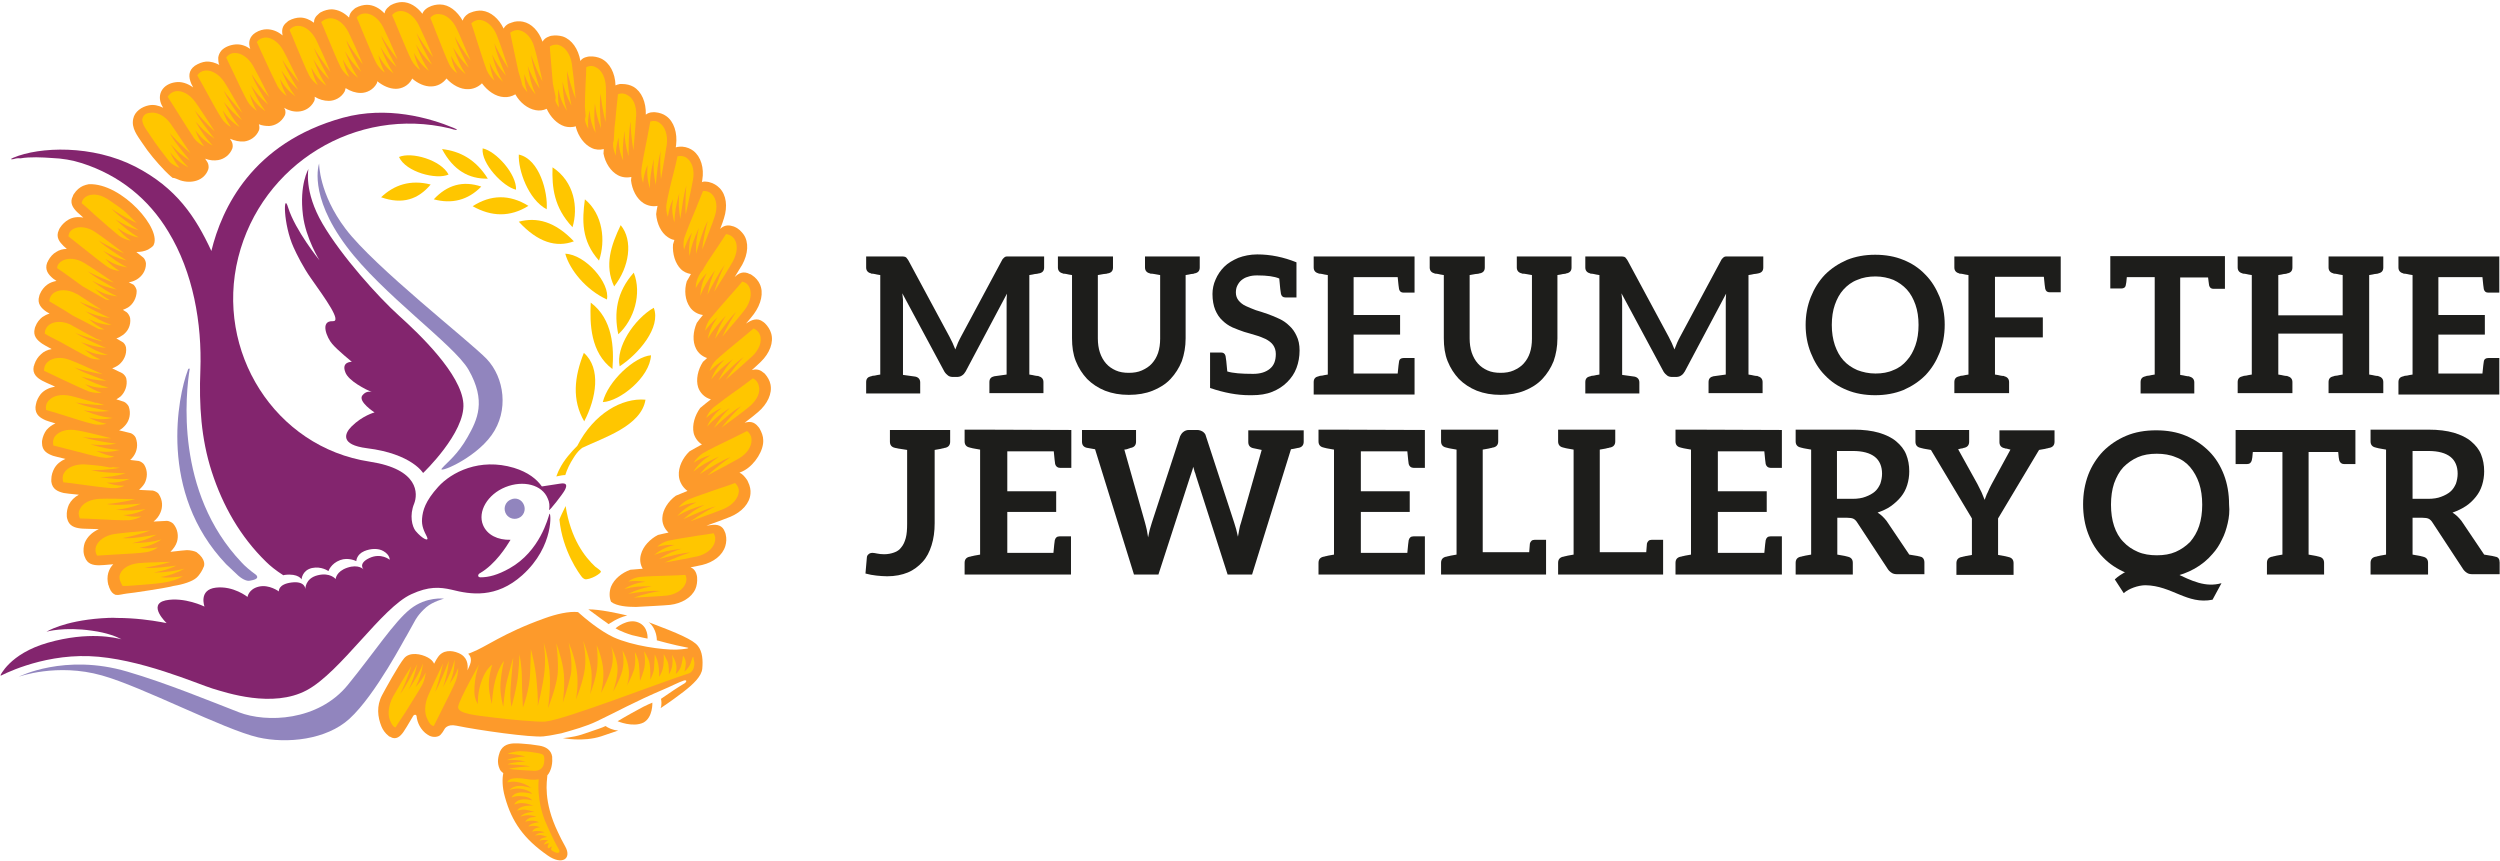 <?xml version="1.0" encoding="utf-8"?>
<!-- Generator: Adobe Illustrator 18.1.0, SVG Export Plug-In . SVG Version: 6.00 Build 0)  -->
<!DOCTYPE svg PUBLIC "-//W3C//DTD SVG 1.1//EN" "http://www.w3.org/Graphics/SVG/1.1/DTD/svg11.dtd">
<svg version="1.1" id="Layer_1" xmlns="http://www.w3.org/2000/svg" xmlns:xlink="http://www.w3.org/1999/xlink" x="0px" y="0px"
	 viewBox="0 0 726.2 250" enable-background="new 0 0 726.2 250" xml:space="preserve">
<g>
	<g>
		<defs>
			<rect id="SVGID_1_" x="0.2" y="0.1" width="725.9" height="249.9"/>
		</defs>
		<clipPath id="SVGID_2_">
			<use xlink:href="#SVGID_1_"  overflow="visible"/>
		</clipPath>
		<path clip-path="url(#SVGID_2_)" fill="#FFC600" d="M169.1,167.7c-0.8-1-5.7-7.6-6.6-16.8c0.5-1.3,0.9-2,1.8-3.9
			c1.5,9.6,5.6,14.8,8.6,17.6c0.8,0.6,1.4,1,1.6,1.3c0.3,0.3-0.7,1-1.6,1.5c-0.9,0.5-2.6,1.1-3.1,0.8
			C169.6,168.1,169.4,168,169.1,167.7L169.1,167.7z"/>
		<path clip-path="url(#SVGID_2_)" fill="#83256E" d="M139.6,167.7c2.4,0,5-0.7,8.4-2.6c8.9-5,11.2-14.7,11.6-15.8
			c0.4-1.1,1.6,9.3-7.9,17.8c-7.6,6.8-15,5.6-20.5,4.2c-3.5-0.8-6.7-1-11.7,1.3c-8.6,3.9-20.5,22.6-30.4,27.9
			c-9.9,5.3-23.4,0.7-27.4-0.5c-4-1.2-21.4-8.9-35.8-9.4c-14.4-0.5-25.9,5.8-25.9,5.8s2.7-6.5,13.9-9.7c11.9-3.4,19.8-1.4,21.4-1
			c-1.3-0.7-4.1-1.9-8.6-2.5c-8.1-1.2-13.2,0.3-13.2,0.3s4.9-3.1,15.9-3.9c0.9-0.1,3.7-0.2,4.5-0.1c5.4,0,10.1,0.7,12.9,1.2l1.6,0.3
			c0,0-5.7-5.4-0.3-6.6c5.4-1.1,11.3,1.8,11.3,1.8s-1.8-4.9,3.3-5.5c5.1-0.6,9.2,2.7,9.2,2.7s0.3-2.3,3.3-3c3-0.7,5.8,1.4,5.8,1.4
			s-0.3-2.1,3.7-2.6c4-0.5,4,1.9,4,1.9s-0.1-3.1,3.6-4c3.6-0.9,5.2,1.1,5.2,1.1s0.1-2.2,3.4-3.3c3.3-1.1,4.7,0.5,4.7,0.5
			s-1.7-1.7,1.7-3.3c3.4-1.6,5.9,0.5,5.9,0.5s0.1-1.4-1.8-2.5c-1.5-0.9-3.7-0.8-5.6,0c-2.3,1-2.3,2.9-2.3,2.9s-2.3-1.2-4.7-0.3
			c-2.7,1-3.4,3.2-3.4,3.2s-2-1.5-4.8-0.9c-2.9,0.7-3,3.3-3,3.3s-0.9-1.8-4.9-1.3l-0.4,0.1c-2.2-1.4-3.9-2.8-5-3.9
			c-7.5-7.3-12.6-16.3-15.8-26.2c-3.1-9.6-3.7-19.4-3.3-29.4c0.5-13.7-2.1-28.5-9.3-40.3c-5.7-9.5-14.2-16.4-25.1-19.9
			c-2.8-0.9-5.8-1.4-8.7-1.5c-2.9-0.2-6.3-0.4-9.2,0.1C5.3,45.9,4.6,46,4,46.2c-0.9,0.2-1.1,0-0.1-0.4c7.6-3.2,22.9-3.8,35.4,2.6
			C51.3,54.6,56.8,63,61.4,72.9c3-12.3,11.8-31.4,38.2-38.7c12.8-3.5,25.1,0,32.3,3c1.2,0.5,1,0.7-0.2,0.4l-1-0.3
			c-27.2-6.5-54.7,10.3-61.5,37.5c-6.8,27.2,10.6,55.1,38.2,59.3c14.4,2.2,14,9.4,12.9,12.2c-1.4,3.4-0.6,6.6,0.4,7.9
			c2,2.4,4.1,3.3,3.3,1.7c-0.8-1.6-1.6-3.1-1.4-5.3c0.2-2.3,0.9-5,4.7-9.2c3.8-4.2,12-8.5,22-5.5c4.2,1.3,6.6,3.3,8.1,5.4l5.2-0.8
			c2.2-0.4,2.1,0.6,1.5,1.8c-0.6,1.2-4.7,6.4-4.6,5.8c0.2-1.1,0.1-2.3-0.4-3.3c-1.6-4-7.1-5.4-12.3-3.3c-5.2,2.1-8.1,7.1-6.5,11
			c1.2,2.9,4.3,4.4,8,4.3c-1.2,2-4.4,7.1-8.9,9.7C138.8,166.8,138.6,167.7,139.6,167.7L139.6,167.7z"/>
	</g>
	<path fill="#FD9A2B" d="M189.5,204.1c0,0-2,0.8-4.1,2c-3,1.6-6,3.4-6,3.4s4.4,1.9,7.5,0.4C189.7,208.4,189.5,204.1,189.5,204.1
		L189.5,204.1z"/>
	<path fill="#FFC600" d="M176.3,87c1-4.8-6.3-13.1-12.1-13.3C165.5,78.4,170.2,84.2,176.3,87L176.3,87z"/>
	<path fill="#83256E" d="M85.3,71.9c0.9,2,2.8,5.8,5,8.9c4.3,6.1,9,12.6,6.4,12.5c-3.9-0.2-1.7,4.9-0.2,6.6c1.4,1.7,5.7,5.2,5.7,5.2
		s-3.1-0.1-1.9,3c0.9,2.6,6.1,5.1,7.7,5.8c-0.6-0.2-1.7-0.3-2.7,0.9c-1.5,1.8,3.5,5,3.5,5s-3.5,0.9-6.7,4.1c-2,2-3.4,5.3,4.5,6.3
		c13,1.6,16.3,7.2,16.3,7.2s12.3-11.7,11.7-20.2c-0.6-8.5-12.7-20.1-18.7-25.5c-6-5.4-16.7-17.3-22.2-26.7
		c-5.5-9.4-4.1-15.9-4.1-15.9s-2.7,4.5-1.6,13.4c0.8,6.7,4.8,13.1,4.8,13.1s-7-8.6-9.1-15.3C82.3,55.5,82.2,65.1,85.3,71.9
		L85.3,71.9z"/>
	<path fill="#9185BE" d="M54.8,107.1c-0.2,0.1-0.3,0.6-0.3,0.6c-2.7,7.1-8.7,35.3,11.2,56.2c0.5,0.5,2,1.9,3.5,3.3
		c1.6,1.4,2.8,1.6,3.3,1.5c1-0.2,3-0.5,1.9-1.7c-1.8-1.3-3.3-2.6-4.2-3.6c-19.5-20.5-16.2-49.4-15.1-56.2
		C55.1,107.2,55,106.9,54.8,107.1L54.8,107.1z"/>
	<path fill="#9185BE" d="M120.6,180.2c0,0,0.9-1.8,3.2-3.8c2-1.7,5.2-2.5,5.2-2.5s-5.1-0.7-9.8,3c-4.7,3.7-10.6,12.8-18.2,22.1
		c-8.6,10.5-23.6,11-31.6,7.9c-8-3.1-21.1-8.5-32.4-11.8c-18.2-5.4-31.6,1.5-31.6,1.5s11.1-4.1,24.2-0.4c11.8,3.3,35.4,15.7,45.4,18
		c8.4,1.9,19.8,0.7,26.5-5.4c7.7-7,16.5-24.2,16.6-24.1C118.8,183.4,120.6,180.2,120.6,180.2L120.6,180.2z"/>
	<path fill="#FFC600" d="M169.9,57.9c-0.8,6-1.1,12,4.1,17.8C176,69.9,175.1,62.2,169.9,57.9L169.9,57.9z"/>
	<path fill="#FD9A2B" d="M176.8,181.3c0,0,2.6-1.9,5.4-2.5c-2.9-0.7-8-1.8-11.3-1.8C172.7,178.4,176.8,181.3,176.8,181.3
		L176.8,181.3z"/>
	<path fill="#FD9A2B" d="M188.6,180.8l-0.2-0.1c2.5,2,2.4,5.3,2.4,5.3s5,1.4,8.8,2.1c1.2,0.2-0.9,0.5-3.1,0.6
		c-4,0.1-12.8-1.1-18.3-3.6c-4-1.9-8.3-5.5-10.3-7.3c-2.6-0.3-6.4,0.6-9.7,1.8c-12.3,4.4-17.1,8.4-21.4,10l-0.8,0.3
		c1.6,1.6,0.4,3.4-0.2,4.8c0.2-1.7,0-3.9-2.6-5c-2.1-0.9-4.6-0.9-6,1.2c-0.3,0.4-0.7,1.1-1.1,1.9c-0.3-0.7-0.9-1.3-1.8-1.8
		c-2-1.1-5.3-1.7-6.9,0.2c-1.6,1.9-5.6,9.2-6.4,10.7c-1.7,3.2-1.3,6.4-0.2,9.1c0.4,1,1.1,2,2,2.7c0.2,0.2,0.3,0.3,0.5,0.3
		c1.7,1.1,3-0.1,3.9-1.4c0.3-0.4,1.4-2.2,2.8-4.6c0.3-0.5,0.9-0.5,1,0c0.1,1,0.4,2,0.9,2.9c0.5,0.9,1.3,1.9,2.3,2.5
		c0.3,0.2,0.4,0.2,0.5,0.3c1.2,0.6,2.7,0.4,3.3-0.3c0.4-0.4,0.7-0.9,1-1.4c0.1-0.2,0.8-1.8,3.6-1.2c6.3,1.3,21.7,3.5,25.3,3.1
		l0.7-0.1c1.2-0.1,2.8-0.5,4.5-0.8c3.2-0.9,7.2-2,10.3-3.5c5.9-2.8,10.8-5.6,19.5-9.3c1.5-0.6,4.4-2.1,5.7-2.5c0,0,0.5-0.2,0.7,0
		c0.2,0.2-0.2,0.6-0.3,0.7c-1.7,1-4.9,3.1-7,4.6c0.1,0.5,0.3,1.6-0.1,2.7c2.7-1.8,5.3-3.7,6.7-4.8c2.7-2.1,5.2-4.4,5.4-6.7
		c0.2-2.3,0.1-4.9-1.3-6.6C201.4,185.9,197.1,184,188.6,180.8L188.6,180.8z"/>
	<path fill="#FD9A2B" d="M188.1,185.5c0,0,0.3-3.5-2.7-4.7c-3.1-1.3-6.6,1.7-6.6,1.7s1.5,1,4.8,2C186,185.1,188.1,185.5,188.1,185.5
		L188.1,185.5z"/>
	<path fill="#FD9A2B" d="M173.9,211.7c-1.4,0.5-3.2,1.1-5,1.7c-2.5,0.8-5.4,1-5.4,1s5.8,1.2,11.1-0.5c3.3-1.1,5-1.7,5-1.7
		c-1.7-0.1-3-0.8-3.7-1.3C175.5,211.1,174.8,211.4,173.9,211.7L173.9,211.7z"/>
	<path fill="#FD9A2B" d="M57.1,160.4c-0.5-0.3-1.8-0.6-2.8-0.6c0,0-2.6,0.2-4.8,0.5c0.9-0.9,1.6-1.9,1.9-2.9
		c0.5-1.6,0.3-3.7-1.1-5.3c-0.4-0.4-1.3-0.8-1.8-0.8c0,0-2,0.1-3.9,0.2c0.9-0.7,1.6-1.6,2-2.6c0.7-1.6,0.7-3.6-0.5-5.4
		c-0.3-0.5-1.2-0.9-1.7-1c0,0-2.1-0.1-4-0.2c0.6-0.6,1.2-1.2,1.6-1.9c0.8-1.5,1-3.6-0.1-5.4c-0.3-0.5-1.1-1-1.6-1.1l-2.5-0.3
		c0.4-0.3,0.7-0.7,1-1.1c1-1.4,1.4-3.4,0.6-5.4c-0.2-0.5-1-1.2-1.5-1.3c0,0-1.6-0.4-3.3-0.8c0.8-0.4,1.4-1,1.9-1.6
		c1.1-1.3,1.6-3.3,0.9-5.3c-0.2-0.5-0.9-1.2-1.4-1.4l-2.2-0.7c0.5-0.3,0.9-0.6,1.3-0.9c1.2-1.2,2-3.1,1.6-5.1
		c-0.1-0.6-0.7-1.3-1.2-1.6c0,0-1.4-0.7-2.9-1.4c0.7-0.3,1.4-0.6,2-1.1c1.3-1.1,2.3-2.9,2-5c-0.1-0.6-0.6-1.4-1.1-1.6l-1.7-1
		c0.7-0.2,1.3-0.6,1.9-1c1.4-1,2.4-2.8,2.1-4.9c-0.1-0.6-0.6-1.4-1-1.7l-1.1-0.7c0.5-0.2,1-0.4,1.5-0.7c1.4-0.9,2.5-2.7,2.5-4.8
		c0-0.6-0.5-1.4-0.9-1.8L37.4,82c0.8-0.1,1.6-0.4,2.3-0.8c1.5-0.9,2.7-2.5,2.7-4.6c0-0.6-0.4-1.5-0.8-1.8l-2-1.6
		c1.2,0,2.4-0.2,3.4-0.7c0.5-0.3,1-0.6,1.5-1.1c2.9-4.6-9.1-18.3-18.7-17.9c-0.6,0.1-1.2,0.3-1.7,0.5c-0.9,0.4-1.9,1.2-2.6,2.3
		c-0.2,0.3-0.3,0.4-0.3,0.6c-1.1,2,0,3.5,1.2,4.7c0.2,0.2,0.9,0.8,1.8,1.6c-1.6-0.3-3.1-0.1-4.3,0.6c-0.9,0.5-1.8,1.3-2.5,2.4
		c-0.2,0.3-0.2,0.4-0.3,0.6c-1,2.1,0.2,3.5,1.4,4.7c0.1,0.1,0.5,0.4,0.9,0.8c-1.1,0-2.2,0.3-3.1,0.9c-0.9,0.5-1.7,1.4-2.3,2.5
		c-0.1,0.3-0.2,0.4-0.3,0.6c-0.8,2.1,0.4,3.5,1.7,4.6c0.2,0.1,0.5,0.4,1,0.7c-1,0.2-1.9,0.5-2.7,1.1c-0.8,0.6-1.6,1.5-2.1,2.7
		c-0.1,0.3-0.2,0.4-0.2,0.6c-0.7,2.2,0.6,3.5,2,4.5c0.2,0.1,0.5,0.3,1,0.6c-0.8,0.2-1.5,0.6-2.1,1c-0.8,0.6-1.6,1.6-2,2.7
		c-0.1,0.3-0.2,0.4-0.2,0.6c-0.6,2.2,0.7,3.4,2.1,4.4c0.3,0.2,1.3,0.8,2.8,1.6c-1.2,0.2-2.3,0.7-3.1,1.5c-0.8,0.7-1.5,1.7-1.9,2.9
		c-0.1,0.3-0.1,0.5-0.2,0.6c-0.5,2.2,1,3.4,2.5,4.2c0.4,0.2,1.8,0.9,3.7,1.7c-1.7,0.3-3.2,1-4.2,2.2c-0.6,0.8-1.2,1.8-1.4,3.1
		c0,0.3-0.1,0.5-0.1,0.6c-0.1,2.3,1.4,3.2,3,3.9c0.3,0.1,1.4,0.5,2.8,0.9c-1,0.4-1.9,1.1-2.6,1.9c-0.6,0.8-1.1,1.9-1.3,3.2
		c0,0.3,0,0.5,0,0.6c0,2.3,1.6,3.1,3.2,3.7c0.4,0.1,1.8,0.5,3.6,0.9c-1.4,0.6-2.5,1.5-3.2,2.7c-0.5,0.9-0.9,2-0.9,3.3
		c0,0.3,0,0.5,0,0.6c0.3,2.3,2,2.9,3.6,3.3c0.5,0.1,2.2,0.3,4.4,0.5c-1.3,0.7-2.3,1.7-2.9,2.9c-0.4,0.9-0.7,2.1-0.6,3.4
		c0,0.3,0.1,0.5,0.1,0.6c0.5,2.2,2.2,2.7,3.9,2.9c0.5,0.1,2.6,0.1,5.3,0.2c-2,0.9-3.4,2.3-4.1,4c-0.3,0.9-0.5,2.2-0.2,3.4
		c0.1,0.3,0.1,0.5,0.2,0.6c0.7,2.2,2.5,2.5,4.2,2.5c0.5,0,2-0.1,4.1-0.3c-0.5,0.5-0.9,1.1-1.2,1.8c-0.4,0.9-0.6,2.1-0.4,3.4
		c0.1,0.3,0.1,0.5,0.1,0.6l0.2,0.5c0.1,0.3,0.1,0.5,0.2,0.6c0.4,1.1,1,1.7,1.8,2c1.2,0.1,1.7-0.2,3.3-0.4c0.7,0,12-1.7,13.5-2.2
		c0,0,0,0,0,0c2.7-0.4,5.5-1.3,6.7-2.4c1-0.9,1.8-2.4,2-3C59.4,164.4,59.9,162.5,57.1,160.4L57.1,160.4z"/>
	<path fill="#FFC600" d="M150.7,44.9c-0.2,4.5,2.7,13,8.1,15.9C159.2,55.9,156.7,46.2,150.7,44.9L150.7,44.9z"/>
	<path fill="#9185BE" d="M148.4,145.1c-1.5,0.6-2.2,2.3-1.6,3.8c0.6,1.5,2.3,2.2,3.8,1.6c1.5-0.6,2.2-2.3,1.6-3.8
		C151.6,145.1,149.9,144.4,148.4,145.1L148.4,145.1z"/>
	<path fill="#FFC600" d="M128.4,43.3c3.3,6.2,7.8,8.7,13.3,8.6C138.2,46.3,133.6,43.9,128.4,43.3L128.4,43.3z"/>
	<path fill="#FFC600" d="M126,57.9c5.2,1.4,9.9,0.3,13.8-3.7C134.5,52.4,129.9,53.7,126,57.9L126,57.9z"/>
	<path fill="#FFC600" d="M137.3,59.9c5.5,3.1,10.9,3.2,16.2-0.1C148,56.4,142.6,56.5,137.3,59.9L137.3,59.9z"/>
	<path fill="#FFC600" d="M140.2,43.1c-0.5,4.4,6,11.2,9.7,12C150.1,50.6,144.1,43.9,140.2,43.1L140.2,43.1z"/>
	<path fill="#FFC600" d="M115.9,45.6c2,4.4,10.9,6.7,14.4,5.1C128.1,46.5,119.6,44,115.9,45.6L115.9,45.6z"/>
	<path fill="#FFC600" d="M161.6,138.4l1.5-0.3c0.5-0.1,0.9-0.1,1.1-0.1c0.5-1.6,1.3-3.3,2.4-5c1.4-2.3,2.5-2.8,2.5-2.9
		c6-2.9,17.2-6.3,18.4-14c-6.8-0.6-15,4-19.8,13.4c-1.6,1.6-3.9,4.1-5.2,6.8C162.1,137,161.9,137.7,161.6,138.4L161.6,138.4z"/>
	<path fill="#9185BE" d="M100.4,66.5c-7.8-10.3-7.7-19-7.7-19s-3.3,9,7.9,24c10.4,14,31.3,28.6,35.5,35.9c5.2,9.1,2.6,14.5-0.3,19.6
		c-2.9,5.1-5.7,7.1-7.4,9c-1.7,1.8,9.3-2.5,14.4-9.6c5.1-7.1,3.7-16.7-1.4-22.1C136.3,99,108.8,77.6,100.4,66.5L100.4,66.5z"/>
	<path fill="#FFC600" d="M125.1,53.6c-5.9-1.5-10.6,0.1-14.4,3.7C116.9,59.5,121.5,57.9,125.1,53.6L125.1,53.6z"/>
	<path fill="#FFC600" d="M189.9,89.4c-5.7,3.3-11.1,11.5-9.9,17C185.5,102.8,192.1,95.1,189.9,89.4L189.9,89.4z"/>
	<path fill="#FFC600" d="M160.5,48.6c-0.2,5.8,0.4,11.7,5.8,17.4C168,60.4,166.9,52.8,160.5,48.6L160.5,48.6z"/>
	<path fill="#FFC600" d="M175.1,116.8c4.9-0.2,13.7-7.2,14-13.6C184.3,103.6,176.6,110.7,175.1,116.8L175.1,116.8z"/>
	<path fill="#FFC600" d="M169.6,102.5c-2.8,7-3.5,13.7,0.1,19.9C173.2,115.7,174.7,107,169.6,102.5L169.6,102.5z"/>
	<path fill="#FFC600" d="M179.6,97.1c4.6-4.2,6.9-11.8,4.5-17.9C179.1,84.8,178.3,90.9,179.6,97.1L179.6,97.1z"/>
	<path fill="#FFC600" d="M150.7,64.4c5.5,6,10.9,7.6,16,5.7C161.2,64.3,155.9,63,150.7,64.4L150.7,64.4z"/>
	<path fill="#FFC600" d="M178.4,83.2c4.4-5.6,5.6-13.3,1.9-17.8C177.5,71.2,175.5,77.1,178.4,83.2L178.4,83.2z"/>
	<g>
		<defs>
			<rect id="SVGID_3_" x="0.2" y="0.1" width="725.9" height="249.9"/>
		</defs>
		<clipPath id="SVGID_4_">
			<use xlink:href="#SVGID_3_"  overflow="visible"/>
		</clipPath>
		<path clip-path="url(#SVGID_4_)" fill="#FFC600" d="M171.6,87.9c-0.3,6.2-0.1,14.5,6.3,19.3C178.4,101,178,92.7,171.6,87.9
			L171.6,87.9z"/>
		<path clip-path="url(#SVGID_4_)" fill="#FD9A2B" d="M52.4,52.4c3.1,1,6.9,0.2,8.1-3.2c0.2-0.5,0.1-1.5-0.2-2l-0.7-1.1
			c1.3,0.5,2.6,0.6,3.8,0.4c1.7-0.3,3.4-1.5,4.1-3.4c0.2-0.5,0.1-1.5-0.2-2l-0.5-0.8c1.4,0.6,2.8,0.9,4.1,0.8
			c1.7-0.2,3.5-1.3,4.3-3.2c0.2-0.4,0.2-1.2,0-1.8c1,0.4,2,0.5,3,0.5c1.7-0.1,3.5-1.1,4.5-3c0.3-0.5,0.3-1.5,0-2l-0.2-0.3
			c1.3,0.8,2.8,1.2,4.2,1.1c1.7-0.1,3.5-1,4.5-2.9c0.2-0.3,0.3-0.9,0.2-1.4c1.3,0.8,2.7,1.2,4.1,1.2c1.7,0,3.6-0.9,4.6-2.7
			c0.1-0.2,0.2-0.6,0.3-1c1.4,0.9,2.9,1.4,4.4,1.4c1.7,0,3.6-0.9,4.6-2.7c0.1-0.2,0.2-0.4,0.2-0.7c1.6,1.3,3.5,2.2,5.4,2.2
			c1.7,0,3.6-0.9,4.6-2.7c0-0.1,0.1-0.2,0.1-0.3c1.6,1.4,3.7,2.4,5.6,2.3c1.6,0,3.3-0.8,4.4-2.3c1.7,1.9,4.1,3.2,6.3,3.1
			c1.4,0,2.9-0.6,4-1.7c1.6,2.2,4,3.9,6.4,4c1.1,0.1,2.3-0.2,3.3-0.8c1.3,2.4,3.6,4.2,5.9,4.6c1,0.2,2.2,0.1,3.2-0.4
			c1.1,2.4,3,4.4,5.2,5.1c1,0.3,2.2,0.3,3.3,0l0,0.3c0.7,2.6,2.4,5,4.6,6c1,0.5,2.3,0.6,3.5,0.3l-0.1,1.3c0.5,2.7,2.1,5.2,4.2,6.3
			c1.1,0.6,2.5,0.8,3.9,0.5l-0.1,1c0.3,2.7,1.6,5.3,3.6,6.6c1.1,0.7,2.6,1.1,4.1,0.8c-0.2,0.8-0.3,1.7-0.4,2.4
			c0.2,2.7,1.4,5.4,3.4,6.7c0.6,0.4,1.2,0.7,1.9,0.8l-0.4,1.3c-0.2,2.7,0.6,5.5,2.3,7.2c0.7,0.7,1.7,1.2,2.9,1.4
			c-0.4,0.7-0.8,1.5-1.2,2.1c-0.8,2.6-0.5,5.5,0.9,7.5c0.8,1.2,2.2,2.1,3.8,2.3c-0.7,0.8-1.3,1.6-1.8,2.3c-1.1,2.5-1.3,5.4-0.2,7.5
			c0.6,1.2,1.7,2.2,3.2,2.7l-1.2,1.1c-1.5,2.3-2.1,5.2-1.4,7.4c0.5,1.5,1.8,3,3.7,3.5c-1.1,0.9-2.2,1.7-3.1,2.5
			c-1.6,2.2-2.4,5-1.9,7.3c0.3,1.2,1.1,2.5,2.4,3.3c-1.3,0.7-2.6,1.4-3.6,2c-2,1.9-3.3,4.6-3.1,7.1c0.1,1.6,1,3.3,2.5,4.4
			c-1.2,0.5-2.4,1-3.4,1.4c-2.2,1.6-3.8,4.1-3.9,6.4c-0.1,1.5,0.5,3.1,1.8,4.3c-1.1,0.2-2.2,0.5-3.1,0.7c-2.3,1.2-4.3,3.3-4.9,5.6
			c-0.4,1.3-0.3,2.9,0.5,4.2c-1.3,0.1-2.6,0.2-3.6,0.3c-2.5,0.9-4.7,2.7-5.6,4.9c-0.5,1.3-0.6,3,0,4.4c1.6,1.3,4.9,1.5,7.1,1.5
			l0.2,0c3.5-0.2,7.9-0.4,9.9-0.6c3.3-0.4,6.2-2.1,7.3-4.6c0.4-0.9,0.6-2.1,0.5-3.4c0-0.3-0.1-0.5-0.1-0.6c-0.3-1.3-1-2-1.8-2.3
			c1.4-0.3,2.6-0.5,3.4-0.7c3.3-0.8,5.9-2.8,6.7-5.5c0.3-1,0.4-2.2,0.1-3.4c-0.1-0.3-0.1-0.5-0.2-0.6c-0.7-2.1-2.4-2.3-3.9-2.1
			c-0.2,0-0.8,0.1-1.5,0.2c2.8-1,5.6-2,7-2.6c3.3-1.4,5.6-3.9,5.8-6.7c0.1-1-0.1-2.2-0.7-3.4c-0.1-0.3-0.2-0.4-0.3-0.6
			c-0.7-1-1.4-1.8-2.2-2.1c0.6-0.2,1.1-0.5,1.5-0.7c3.1-1.8,5.6-5.9,5.4-8.8c0-1-0.4-2.2-1.1-3.4c-0.2-0.3-0.3-0.4-0.4-0.5
			c-1.2-1.5-2.5-1.5-3.9-1.1c1.6-1.2,3.1-2.4,3.9-3.1c2.7-2.3,4.2-5.4,3.6-8.1c-0.2-1-0.8-2.1-1.6-3c-0.2-0.2-0.3-0.3-0.5-0.4
			c-1.1-1-2.3-1-3.3-0.7c1.1-1,2-1.8,2.6-2.4c2.6-2.5,3.8-5.7,3-8.3c-0.3-1-0.9-2-1.8-2.9c-0.2-0.2-0.4-0.3-0.5-0.4
			c-1.8-1.4-3.5-0.5-5,0.5c1-1.1,1.8-2.2,2.3-2.8c2.1-2.9,2.9-6.2,1.7-8.7c-0.4-0.9-1.2-1.9-2.3-2.6c-0.3-0.2-0.4-0.3-0.6-0.3
			c-1.9-1-3.3-0.2-4.4,0.9c0.9-1.5,1.7-2.8,2.2-3.6c1.7-3.1,2-6.5,0.4-8.8c-0.6-0.8-1.4-1.7-2.6-2.2c-0.3-0.1-0.4-0.2-0.6-0.2
			c-1.5-0.5-2.7-0.1-3.6,0.8c0.5-1.3,0.9-2.4,1.1-3.1c1.1-3.4,0.7-6.8-1.3-8.8c-0.7-0.7-1.7-1.4-3-1.7c-0.3-0.1-0.5-0.1-0.6-0.1
			c-0.6-0.1-1.1-0.1-1.5,0.1l0.1-0.6c0.6-3.5-0.4-6.8-2.6-8.5c-0.8-0.6-1.9-1.1-3.2-1.2c-0.3,0-0.5,0-0.6,0c-0.5,0-0.9,0.1-1.3,0.2
			l0.1-0.7c0.4-3.5-0.6-6.8-2.9-8.4c-0.8-0.6-2-1-3.2-1.1c-0.3,0-0.5,0-0.6,0c-0.9,0-1.6,0.3-2.1,0.7c0.1-3.6-1.2-6.7-3.6-8.1
			c-0.9-0.5-2-0.8-3.3-0.8c-0.3,0-0.5,0-0.6,0c-0.5,0.1-0.9,0.2-1.3,0.4c-0.1-3.6-1.7-6.6-4.2-7.8c-0.9-0.4-2.1-0.7-3.4-0.6
			c-0.3,0-0.5,0.1-0.6,0.1c-1,0.2-1.6,0.6-2,1.2c-0.6-3.5-2.5-6.2-5.1-7.1c-1-0.3-2.2-0.4-3.4-0.2c-0.3,0.1-0.5,0.1-0.6,0.2
			c-0.9,0.3-1.5,0.8-1.9,1.5c-1.1-3.1-3.2-5.3-5.7-5.8c-1-0.2-2.2-0.2-3.4,0.3c-0.3,0.1-0.4,0.2-0.6,0.2c-0.8,0.4-1.3,0.9-1.6,1.5
			c-1.4-2.9-3.7-4.9-6.3-5.2c-1-0.1-2.2,0.1-3.4,0.6c-0.3,0.1-0.4,0.2-0.6,0.3c-0.9,0.6-1.4,1.3-1.6,2c-1.6-2.8-4-4.7-6.6-4.7
			c-1,0-2.2,0.2-3.3,0.8c-0.3,0.2-0.4,0.2-0.5,0.3c-0.7,0.5-1.1,1-1.3,1.6c-1.6-2.1-3.7-3.4-5.9-3.4c-1,0-2.2,0.3-3.3,0.9
			c-0.3,0.2-0.4,0.3-0.5,0.4c-0.8,0.6-1.2,1.3-1.3,2c-1.5-1.6-3.3-2.5-5.1-2.5c-1,0-2.2,0.3-3.3,0.9c-0.3,0.2-0.4,0.3-0.5,0.4
			c-0.9,0.7-1.3,1.5-1.4,2.4c-1.5-1.5-3.2-2.3-5-2.4c-1,0-2.2,0.3-3.3,0.9c-0.3,0.2-0.4,0.3-0.5,0.4c-1,0.8-1.4,1.6-1.4,2.6
			c-1.2-0.9-2.6-1.5-4-1.5c-1,0-2.2,0.3-3.3,0.9c-0.3,0.2-0.4,0.3-0.5,0.4c-1.5,1.1-1.6,2.5-1.3,3.9c-1.4-1.2-3-1.8-4.6-1.8
			c-1,0-2.2,0.3-3.3,1c-1.7,1.1-2.2,2.8-1.5,4.7c-1.3-0.9-2.7-1.4-4.2-1.3c-1.5,0.1-3.2,0.7-4.2,1.8c-0.5,0.6-0.8,1.3-0.9,2
			c0,0.4,0,2,0.4,2.2c-1.3-0.7-2.6-1.1-4-1c-1,0.1-2.1,0.5-3.2,1.2c-1.9,1.4-1.9,3.2-1,5.3c0.1,0.2,0.3,0.5,0.5,1
			c-1.6-1.2-3.5-1.8-5.2-1.5c-3.5,0.5-5.5,3.4-3.9,6.7c0.1,0.1,0.2,0.4,0.4,0.7c-1.4-0.7-2.8-1-4.2-0.7c-2,0.4-4.1,1.8-4.5,3.9
			c-0.6,2.7,1.2,4.9,2.6,7c1.9,2.9,4.2,5.6,6.6,8.1c0.7,0.7,1.5,1.5,2.3,2.1C50.7,51.6,51.5,52.1,52.4,52.4L52.4,52.4z"/>
		<path clip-path="url(#SVGID_4_)" fill="#FD9A2B" d="M164.2,245.9c-1-1.8-1.4-2.6-2.1-4.1c-4.4-9.1-3.2-14.9-3.1-16.6
			c0.6-0.6,0.9-1.5,1.1-2.1c0.2-0.7,0.4-1.8,0.3-2.8c0-0.3,0-0.3,0-0.5c-0.3-2-1.9-2.9-3.7-3.2c-1.7-0.3-3.5-0.5-5.2-0.6
			c-1.5-0.1-3-0.2-4.4,0.4c-0.9,0.4-1.5,1.1-1.9,2c-0.4,1.2-1,3,0,5.1c0.1,0.3,0.7,0.9,1,1.1c-0.3,1.4-0.4,3.9,0.5,7
			c2,7.2,5.5,12.1,12.4,16.9C163.2,251.4,166.2,249.5,164.2,245.9L164.2,245.9z"/>
	</g>
	<path fill="#FFC600" d="M55.2,46.7c-2.8-1.8-3.7-2.7-5.7-4.9c2.2,3.4,3.1,4.7,5.2,6.8c-2.2-1.1-3.7-2.4-5.3-4.4
		c0.9,2,1.6,3.1,2.8,4.6c-1.1-0.5-2.4-1.1-3.1-2c-1.2-1.5-3.6-4.6-5.5-7.5c-1.1-1.7-2.2-2.9-2.3-4.6c0.3-1.3,1.1-1.8,2.1-1.9
		c1.9-0.4,4.2,0.6,5.9,2.8c1.2,1.6,3.9,5.8,6,8.9c-2.1-1.7-5.4-5-6-5.9C50.3,40.8,53.7,44.8,55.2,46.7L55.2,46.7z"/>
	<path fill="#FFC600" d="M56.6,32c1,2.3,4.2,6.4,5.7,8.3c-2.7-1.9-3.6-2.9-5.5-5c2,3.5,3,4.8,5,7c-2.2-1.2-3.6-2.5-5.1-4.5
		c0.8,2,1.5,3.2,2.6,4.7c-1.1-0.5-2.1-1.3-2.9-2.3c-1.1-1.6-3.2-5-5.1-8c-1.1-1.7-2-3.2-2.6-4.1c0.5-0.8,1.3-1.4,2.3-1.6
		c1.9-0.3,4.1,0.9,5.7,3.1c1.2,1.6,3.7,5.5,5.7,8.6C60.4,36.4,57.2,33,56.6,32L56.6,32z"/>
	<path fill="#FFC600" d="M65,26.3c0.9,2.3,3.9,6.6,5.3,8.6c-2.6-2.1-3.4-3.1-5.3-5.3c1.9,3.6,2.7,5,4.6,7.3
		c-2.1-1.3-3.4-2.7-4.9-4.8c0.7,2,1.3,3.2,2.4,4.8c-1.1-0.6-2.1-1.5-2.7-2.5c-1.1-1.6-3-5.1-4.7-8.2c-1-1.8-1.8-3.3-2.4-4.3
		c0.5-0.8,1.3-1.3,2.3-1.4c1.9-0.2,4.1,1.1,5.6,3.4c1.1,1.7,3.4,5.7,5.2,8.9C68.6,30.9,65.6,27.3,65,26.3L65,26.3z"/>
	<path fill="#FFC600" d="M73.1,21.5c0.7,2.4,3.5,6.8,4.8,8.9c-2.5-2.2-3.3-3.2-5-5.6c1.7,3.7,2.4,5.1,4.2,7.5
		c-2-1.4-3.3-2.8-4.6-5.1c0.6,2.1,1.1,3.3,2.1,5c-1-0.7-2-1.6-2.6-2.6c-1-1.7-2.7-5.3-4.2-8.5c-0.9-1.8-1.6-3.4-2.1-4.4
		c0.6-0.8,1.4-1.3,2.4-1.3c1.9-0.1,4,1.3,5.4,3.7c1,1.8,3.1,5.8,4.7,9.1C76.4,26.3,73.6,22.5,73.1,21.5L73.1,21.5z"/>
	<path fill="#FFC600" d="M82,17.2c0.7,2.4,3.4,6.8,4.6,8.9c-2.4-2.2-3.2-3.3-4.9-5.7c1.6,3.7,2.3,5.1,4.1,7.6
		c-2-1.5-3.2-2.9-4.5-5.1c0.5,2.1,1.1,3.3,2,5c-1-0.7-1.9-1.6-2.6-2.7c-0.9-1.7-2.6-5.3-4.1-8.6c-0.8-1.8-1.6-3.4-2-4.4
		c0.6-0.8,1.4-1.2,2.4-1.3c1.9-0.1,4,1.4,5.3,3.8c1,1.8,3,5.9,4.6,9.2C85.2,22,82.4,18.2,82,17.2L82,17.2z"/>
	<path fill="#FFC600" d="M95.7,23.1c-2.4-2.3-3.1-3.4-4.7-5.9c1.5,3.8,2.2,5.2,3.8,7.7c-2-1.5-3.1-3-4.4-5.3c0.5,2.1,1,3.4,1.9,5.1
		c-1-0.7-1.9-1.7-2.5-2.8c-0.9-1.7-2.4-5.4-3.8-8.7c-0.8-1.9-1.4-3.5-1.9-4.5c0.6-0.8,1.5-1.2,2.5-1.2c1.9,0,3.9,1.5,5.2,4
		c0.9,1.8,2.8,6,4.2,9.4c-1.7-2.1-4.3-5.9-4.8-7C92,16.4,94.5,20.9,95.7,23.1L95.7,23.1z"/>
	<path fill="#FFC600" d="M104.9,20.8c-2.4-2.3-3.1-3.4-4.7-5.9c1.5,3.8,2.2,5.2,3.8,7.7c-2-1.5-3.1-3-4.4-5.3c0.5,2.1,1,3.4,1.9,5.1
		c-1-0.7-1.9-1.7-2.5-2.8c-0.9-1.7-2.4-5.4-3.8-8.7c-0.8-1.9-1.4-3.5-1.9-4.5C94.1,5.7,95,5.3,96,5.3c1.9,0,3.9,1.5,5.2,4
		c0.9,1.8,2.8,6,4.2,9.4c-1.7-2.1-4.3-5.9-4.8-7C101.2,14.1,103.8,18.6,104.9,20.8L104.9,20.8z"/>
	<path fill="#FFC600" d="M115.2,19.5c-2.4-2.3-3.1-3.4-4.7-5.9c1.5,3.8,2.2,5.2,3.8,7.7c-2-1.5-3.1-3-4.4-5.3c0.5,2.1,1,3.4,1.9,5.1
		c-1-0.7-1.9-1.7-2.5-2.8c-0.9-1.7-2.4-5.4-3.8-8.7c-0.8-1.9-1.4-3.5-1.9-4.5c0.6-0.8,1.5-1.2,2.5-1.2c1.9,0,3.9,1.5,5.2,4
		c0.9,1.8,2.8,6,4.2,9.4c-1.7-2.1-4.3-5.9-4.8-7C111.5,12.8,114,17.4,115.2,19.5L115.2,19.5z"/>
	<path fill="#FFC600" d="M125.5,18.8c-2.4-2.3-3.1-3.4-4.7-5.9c1.5,3.8,2.2,5.2,3.8,7.7c-2-1.5-3.1-3-4.4-5.3c0.5,2.1,1,3.4,1.9,5.1
		c-1-0.7-1.9-1.7-2.5-2.8c-0.9-1.7-2.4-5.4-3.8-8.7c-0.8-1.9-1.4-3.5-1.9-4.5c0.6-0.8,1.5-1.2,2.5-1.2c1.9,0,3.9,1.5,5.2,4
		c0.9,1.8,2.8,6,4.2,9.4c-1.7-2.1-4.3-5.9-4.8-7C121.8,12.1,124.3,16.7,125.5,18.8L125.5,18.8z"/>
	<path fill="#FFC600" d="M136.2,19.7c-2.3-2.4-3-3.5-4.6-5.9c1.4,3.8,2.1,5.3,3.7,7.8c-1.9-1.6-3.1-3.1-4.3-5.4
		c0.4,2.1,0.9,3.4,1.8,5.1c-1-0.7-1.9-1.7-2.4-2.8c-0.8-1.7-2.3-5.5-3.6-8.8c-0.7-1.9-1.4-3.5-1.8-4.5c0.6-0.8,1.5-1.2,2.5-1.1
		c1.9,0,3.9,1.6,5.1,4.1c0.9,1.8,2.6,6,4.1,9.4c-1.7-2.1-4.2-6-4.6-7.1C132.6,12.9,135.1,17.5,136.2,19.7L136.2,19.7z"/>
	<path fill="#FFC600" d="M147,22c-2.1-2.5-2.8-3.7-4.1-6.2c1.1,3.9,1.7,5.4,3.2,8c-1.8-1.7-2.9-3.3-3.9-5.6c0.3,2.1,0.7,3.4,1.4,5.2
		c-0.9-0.8-1.7-1.8-2.2-3c-0.7-1.8-1.9-5.6-3-9c-0.6-1.9-1.1-3.6-1.5-4.6c0.7-0.7,1.6-1.1,2.6-1c1.9,0.2,3.8,1.9,4.8,4.4
		c0.8,1.9,2.2,6.2,3.4,9.7c-1.5-2.2-3.8-6.3-4.1-7.4C143.9,15,146,19.7,147,22L147,22z"/>
	<path fill="#FFC600" d="M156.8,25.8c-1.9-2.7-2.4-3.9-3.5-6.6c0.7,4,1.1,5.5,2.3,8.3c-1.6-1.9-2.5-3.6-3.3-6c0,2.2,0.3,3.5,0.9,5.3
		c-0.6-0.7-1.2-1.4-1.6-2.3c0-0.2,0-0.5-0.1-0.7c0,0-0.4-1.4-0.9-3c-0.4-1.9-0.9-4.3-1.4-6.5c-0.4-2-0.8-3.7-1-4.8
		c0.8-0.6,1.7-0.9,2.7-0.7c1.9,0.4,3.6,2.3,4.3,4.9c0.6,1.9,1.6,6.4,2.4,10c-1.3-2.3-3.1-6.7-3.3-7.8
		C154.5,18.6,156.1,23.5,156.8,25.8L156.8,25.8z"/>
	<path fill="#FFC600" d="M166,30.7c-1.5-2.9-1.9-4.2-2.6-7c0.2,4,0.4,5.6,1.3,8.5c-1.4-2.1-2-3.8-2.5-6.4c-0.2,2.1-0.1,3.5,0.2,5.4
		c-0.5-0.6-0.9-1.3-1.1-2.1c0.1-0.3,0.1-0.7,0.1-0.9c0,0-0.4-2-0.8-3.9c-0.2-1.8-0.3-3.9-0.5-5.9c-0.2-2-0.3-3.7-0.4-4.9
		c0.8-0.5,1.8-0.7,2.7-0.4c1.8,0.6,3.3,2.7,3.7,5.4c0.3,2,0.8,6.5,1.1,10.2c-1-2.5-2.3-7-2.4-8.1C164.5,23.2,165.5,28.3,166,30.7
		L166,30.7z"/>
	<path fill="#FFC600" d="M175.9,35.5c-0.7-2.6-1.4-7.2-1.4-8.3c-0.5,2.4-0.1,7.6,0.1,10.1c-1.2-3.1-1.4-4.4-1.8-7.3
		c-0.3,4-0.2,5.6,0.2,8.6c-1.1-2.2-1.6-4.1-1.7-6.6c-0.5,2.1-0.6,3.5-0.4,5.4c-0.5-0.9-0.9-1.8-1-2.8c0.1-0.3,0.2-0.6,0.2-0.9
		c0,0-0.1-1.3-0.2-2.8c0-1.9,0.1-4.3,0.2-6.5c0.1-2,0.2-3.7,0.2-4.9c0.9-0.4,1.8-0.5,2.7,0c1.8,0.8,2.9,3.1,3,5.8
		C176.1,27.2,176,31.8,175.9,35.5L175.9,35.5z"/>
	<path fill="#FFC600" d="M184.8,33.4c-0.1,2-0.5,6.6-0.8,10.3c-0.5-2.6-0.9-7.3-0.8-8.4c-0.6,2.4-0.6,7.6-0.6,10.1
		c-0.9-3.2-1.1-4.5-1.2-7.4c-0.5,4-0.6,5.6-0.4,8.6c-1-2.3-1.3-4.2-1.3-6.7c-0.6,2.1-0.8,3.4-0.8,5.3c-0.5-1.1-0.9-2.4-0.8-3.6
		l0-0.2c0.1-0.3,0.2-0.5,0.2-0.7c0,0,0.1-1.8,0.2-3.6c0.2-1.6,0.4-3.3,0.5-4.9c0.2-2,0.4-3.7,0.5-4.8c0.9-0.4,1.9-0.3,2.7,0.2
		C183.9,28.4,184.9,30.7,184.8,33.4L184.8,33.4z"/>
	<path fill="#FFC600" d="M192,52.1c-0.3-2.7-0.3-7.3,0-8.4c-0.8,2.3-1.3,7.5-1.5,10c-0.7-3.2-0.7-4.6-0.6-7.5
		c-0.9,4-1.1,5.5-1.1,8.5c-0.8-2.4-0.9-4.3-0.7-6.8c-0.8,2-1.1,3.3-1.3,5.2c-0.4-1.1-0.6-2.4-0.5-3.7c0.2-1.9,1-5.8,1.7-9.3
		c0.4-2,0.7-3.7,0.9-4.8c0.9-0.3,1.9-0.2,2.7,0.4c1.6,1.1,2.4,3.5,2.1,6.2C193.4,44,192.6,48.5,192,52.1L192,52.1z"/>
	<path fill="#FFC600" d="M197.6,63.6c-0.5-3.3-0.5-4.6-0.3-7.5c-1,3.9-1.3,5.5-1.4,8.5c-0.7-2.4-0.8-4.3-0.4-6.8
		c-0.9,2-1.2,3.3-1.5,5.2c-0.4-1.2-0.6-2.5-0.4-3.7c0.3-1.9,1.2-5.8,2.1-9.2c0.5-2,0.9-3.6,1.1-4.7c1-0.2,1.9-0.1,2.7,0.5
		c1.6,1.2,2.3,3.6,1.8,6.3c-0.2,1.3-0.7,3.5-1.2,5.9l-0.9,4.2c0-0.5-0.1-1-0.1-1.6c0-2.6,0.1-5.9,0.3-6.8
		C198.6,56.1,198,61.2,197.6,63.6L197.6,63.6z"/>
	<path fill="#FFC600" d="M203,66.2c-1.6,3.7-2.2,5.2-2.7,8.2c-0.3-2.5-0.1-4.3,0.7-6.8c-1.2,1.8-1.7,3.1-2.3,4.9c-0.2-1-0.2-2,0-3
		c0-0.2,0.1-0.5,0.2-0.7c0.6-1.8,2.1-5.5,3.5-8.8l0.1-0.3c0.7-1.7,1.3-3.2,1.7-4.2c1-0.1,1.9,0.2,2.6,0.9c1.4,1.4,1.7,3.9,0.8,6.5
		c-0.6,1.9-2.3,6.2-3.6,9.6c0.2-2.7,1.2-7.2,1.6-8.3c-1.3,2.1-2.7,7.1-3.4,9.5C202.1,70.3,202.4,69,203,66.2L203,66.2z"/>
	<path fill="#FFC600" d="M203.4,85.9c0.2-2.5,0.7-4.3,1.9-6.6c-1.5,1.6-2.3,2.7-3.2,4.4c0-1.2,0.3-2.5,0.9-3.6
		c0.2-0.4,0.5-0.9,0.9-1.4c0.2-0.2,0.4-0.4,0.5-0.7l0.2-0.4c1-1.7,2.4-3.7,3.6-5.5c1.1-1.7,2.1-3.1,2.7-4.1c1,0.1,1.8,0.6,2.4,1.4
		c1.1,1.6,0.9,4.1-0.4,6.5c-1,1.8-3.4,5.6-5.4,8.8c0.7-2.6,2.5-6.9,3.1-7.8c-1.6,1.9-4,6.5-5.1,8.7c0.6-3.2,1.1-4.5,2.2-7.1
		C205.4,81.7,204.6,83.1,203.4,85.9L203.4,85.9z"/>
	<path fill="#FFC600" d="M204.8,96.1c0.2-1.2,0.7-2.4,1.4-3.4c1.2-1.5,3.8-4.5,6.2-7.2c1.3-1.5,2.5-2.8,3.2-3.7
		c1,0.2,1.7,0.8,2.1,1.7c0.8,1.8,0.3,4.2-1.3,6.4c-1.2,1.6-4.2,5.1-6.6,7.9c1.1-2.4,3.4-6.5,4.2-7.3c-1.9,1.6-4.9,5.9-6.3,7.9
		c1-3.1,1.7-4.3,3.2-6.8c-2.7,3-3.7,4.2-5.3,6.8c0.5-2.4,1.3-4.1,2.8-6.2C206.8,93.6,205.9,94.6,204.8,96.1L204.8,96.1z"/>
	<path fill="#FFC600" d="M206.1,107.8c0.4-1.2,1-2.3,1.9-3.2c1.4-1.3,4.5-3.9,7.2-6.1c1.6-1.3,2.9-2.4,3.7-3.1
		c0.9,0.4,1.6,1.1,1.9,2c0.6,1.9-0.3,4.2-2.3,6.1c-1.5,1.4-4.9,4.4-7.7,6.8c1.5-2.2,4.4-5.9,5.3-6.6c-2.1,1.3-5.7,5-7.4,6.8
		c1.5-2.9,2.4-4,4.2-6.2c-3.2,2.5-4.4,3.6-6.3,5.9c0.9-2.3,2-3.9,3.8-5.7C208.5,105.6,207.5,106.5,206.1,107.8L206.1,107.8z"/>
	<path fill="#FFC600" d="M199.1,169.6c-0.8,1.8-2.9,3.1-5.4,3.4c-1.9,0.2-6.1,0.4-9.6,0.6c2.4-0.9,6.7-1.9,7.8-1.9
		c-2.3-0.3-7.1,0.4-9.4,0.8c2.9-1.4,4.1-1.6,6.8-2.2c-3.8,0-5.3,0.1-8,0.8c2.1-1.3,3.8-1.8,6.2-2.1c-2-0.3-3.2-0.3-5-0.1
		c1-0.7,2.2-1.2,3.3-1.3c1.8-0.2,5.5-0.3,8.8-0.4c1.9-0.1,3.5-0.1,4.5-0.2C199.5,167.8,199.5,168.7,199.1,169.6L199.1,169.6z"/>
	<path fill="#FFC600" d="M207.3,154.9c0.5,0.8,0.6,1.7,0.3,2.7c-0.6,1.9-2.5,3.4-5,4c-1.8,0.4-6,1.2-9.5,1.8
		c2.3-1.1,6.4-2.7,7.5-2.9c-2.3,0-7,1.3-9.2,1.9c2.7-1.7,3.9-2.1,6.5-3c-3.7,0.5-5.2,0.8-7.9,1.8c1.9-1.5,3.5-2.3,5.9-2.9
		c-2-0.1-3.2,0.1-5,0.5c0.9-0.8,2-1.4,3.1-1.7c1.8-0.4,5.5-1,8.7-1.5C204.7,155.3,206.3,155.1,207.3,154.9L207.3,154.9z"/>
	<path fill="#FFC600" d="M214.6,142.9c-0.2,1.9-1.8,3.8-4.3,4.9c-1.9,0.8-6.2,2.3-9.7,3.6c2.2-1.6,6.2-3.9,7.3-4.3
		c-2.4,0.5-7.1,2.7-9.4,3.7c2.5-2.2,3.6-2.8,6.2-4.2c-3.9,1.2-5.4,1.8-8,3.3c1.7-1.8,3.2-2.9,5.6-4c-2.1,0.3-3.4,0.7-5.2,1.5
		c0.8-1,1.8-1.8,2.9-2.3c1.8-0.8,5.6-2,8.9-3.2c1.9-0.6,3.6-1.2,4.6-1.6C214.3,141,214.7,141.9,214.6,142.9L214.6,142.9z"/>
	<path fill="#FFC600" d="M217,125.2c0.8,0.6,1.3,1.5,1.3,2.5c0.1,2-1.3,4.1-3.7,5.5c-1.8,1-5.8,3.2-9.1,4.9c2-1.9,5.7-4.7,6.7-5.3
		c-2.4,0.8-6.8,3.6-8.9,4.9c2.2-2.6,3.2-3.4,5.6-5.1c-3.7,1.7-5.1,2.5-7.5,4.4c1.4-2.1,2.8-3.4,5-4.8c-2.1,0.6-3.3,1.2-4.9,2.2
		c0.7-1.1,1.6-2,2.6-2.7c1.7-1,5.3-2.8,8.5-4.3C214.4,126.5,216,125.7,217,125.2L217,125.2z"/>
	<path fill="#FFC600" d="M217.8,118c-1.5,1.3-5.2,4-8.2,6.2c1.6-2.1,4.8-5.5,5.7-6.2c-2.2,1.1-6.1,4.6-7.9,6.3
		c1.7-2.8,2.6-3.8,4.7-5.9c-3.4,2.3-4.6,3.3-6.7,5.5c1-2.2,2.2-3.7,4.2-5.4c-2,0.9-3.1,1.7-4.5,2.9c0.5-1.1,1.2-2.2,2.1-3
		c1.5-1.2,4.7-3.6,7.6-5.6c1.6-1.2,3-2.2,3.9-2.9c0.9,0.4,1.5,1.2,1.7,2.1C221,113.9,219.9,116.2,217.8,118L217.8,118z"/>
	<path fill="#FFC600" d="M122.6,199c-0.9,1.7-3.1,5-4.9,8c-1.1,1.7-2.3,3.4-2.8,4.3c-0.8-0.2-1.2-1.1-1.6-2c-0.8-1.9-0.4-4.6,0.9-7
		c1-1.8,3.3-5.7,5.3-8.8c-0.8,2.7-2.7,7.1-3.3,8.1c1.5-1.8,3.9-6.5,5-8.7c-0.8,3.4-1.3,4.7-2.5,7.4c2.2-3.3,3-4.7,4.2-7.6
		c-0.4,2.6-1,4.5-2.2,6.9c1.4-1.5,2.1-2.6,3-4.3C123.5,196.6,123.2,197.9,122.6,199L122.6,199z"/>
	<path fill="#FFC600" d="M132.4,197.8c-0.7,1.8-2.5,5.3-4.1,8.5c-0.9,1.8-1.8,3.6-2.3,4.6c-0.8-0.1-1.4-0.9-1.8-1.9
		c-1-1.8-0.9-4.5,0.2-7c0.8-1.9,2.7-6,4.3-9.3c-0.6,2.8-1.9,7.4-2.4,8.4c1.3-2,3.2-6.9,4.1-9.2c-0.4,3.5-0.8,4.8-1.7,7.7
		c1.9-3.5,2.5-5,3.4-8c-0.1,2.7-0.5,4.6-1.5,7c1.2-1.6,1.8-2.8,2.5-4.6C133.1,195.3,132.8,196.7,132.4,197.8L132.4,197.8z"/>
	<path fill="#FFC600" d="M200.1,195.6c-7.6,2.4-36.1,13.5-41.7,14c-2,0.2-10.6-0.6-15.3-1.2c-4.6-0.6-10.4-1-10-3.2
		c0.4-2.2,6.1-12.3,6.1-12.3s-1.5,3.7-1.4,8.1c0,2.1,1,3.5,1,3.5s-0.2-3.3,1.2-7c1.3-3.5,3-4.4,3-4.4s-1,2.8-1,5.7
		c0,2.9,0.9,5.7,0.9,5.7s0.1-3.4,0.9-6.6c1-4.1,2.6-5.9,2.6-5.9s-0.7,2.7-1,6.2c-0.3,3.5,0.8,7.1,0.8,7.1s0.3-4.4,1.1-7.7
		c0.8-3.2,1.8-6.6,1.8-6.6s-0.6,6-0.8,9.2c-0.2,3.3,0.3,5.1,0.3,5.1s1.2-4.4,1.6-7.1c0.5-2.7,0.7-8.1,0.7-8.1s0.7,3.5,0.7,6.9
		c0,3.4,0.3,8.5,0.3,8.5s2-5.2,2.1-10.2c0.2-5,0.2-6.7,0.2-6.7s1.3,4.4,1.7,9.5c0.5,5.1,0.3,7,0.3,7s1.6-5.9,2-10.4
		c0.4-4.5-0.3-8.1-0.3-8.1s1.2,3.6,1.7,8.2c0.5,4.7-0.4,10.9-0.4,10.9s2.4-6,2.8-9.9c0.3-3.9-0.4-8.9-0.4-8.9s1.3,3.3,2,7.3
		c0.7,4-0.1,9.9-0.1,9.9s1.6-4.8,2.3-8.1c0.7-3.3-0.6-9.3-0.6-9.3s1.6,3.5,2.3,7.9c0.7,4.4-0.2,8.6-0.2,8.6s2.1-5.1,2.6-9
		c0.5-3.9-0.5-8.1-0.5-8.1s2,5.3,2.4,8.8c0.3,3.5-0.4,6.8-0.4,6.8s1.8-4.6,2.1-8c0.3-3.4-0.2-6.3-0.2-6.3s1.2,2.4,1.8,6
		c0.6,3.6-0.5,7.9-0.5,7.9s2.2-4.1,3.1-7.6c0.8-3.5-0.2-6-0.2-6s1.9,3.7,1.9,6.6c0,2.9-1.3,6.6-1.3,6.6s2-3.4,2.7-6.2
		c0.7-2.8,0-5.8,0-5.8s1.5,2.5,1.8,5.3c0.4,2.8-0.5,5-0.5,5s1.4-2.5,2.1-4.7c0.6-2.2,0.2-5.1,0.2-5.1s1,1.6,1.2,3.6
		c0.2,1.9,0.3,4.8,0.3,4.8s1.2-2.7,1.4-4.6c0.2-1.9-0.2-4-0.2-4s1.3,1.9,1.6,3.6c0.3,1.7,0.2,4.6,0.2,4.6s1.1-2,1.1-3.5l0.2-3.8
		c0,0,0.8,1.5,1,2.8c0.3,1.3,0.3,3.7,0.3,3.7s1-1.5,1.2-3.2c0.2-1.7,0.1-3.4,0.1-3.4s0.6,1,1.1,2.1c0.5,1.1,0.4,3.8,0.4,3.8
		s0.8-1.2,1-2.7c0.2-1.5-0.1-3-0.1-3s1,1.6,1.2,2.8c0.3,1.2-0.1,2.8-0.1,2.8s1.1-0.9,1.5-2.2c0.4-1.2,0.6-3.1,0.6-3.1
		s0.6,0.5,0.8,1.8c0.1,1.4-0.4,2.8-0.4,2.8s1.3-1,1.8-2.4c0.5-1.5,0.8-2.7,0.9-1.2C202,192.8,201.6,195.1,200.1,195.6L200.1,195.6z"
		/>
	<path fill="#FFC600" d="M147.4,222c1.5-0.6,3.9-0.7,5.3-0.8c-2-0.5-3.9-0.5-5.4-0.4c1.1-0.6,4-1.1,5.3-1c-1-0.5-4.1-0.8-5.1-0.8
		c0.5-0.4,2.2-0.7,3.4-0.8c1,0,2.7,0.1,4.4,0.4c2.1,0.3,2.4,0.5,2.7,1c0.2,0.7,0.1,2-0.1,2.6c-0.4,1.2-1.5,1.8-2.9,1.7
		c-1-0.1-5.4-0.2-7.2-0.6c1.3-0.3,5.7-0.8,6.3-0.6C152.9,222.2,148.6,222.1,147.4,222L147.4,222z"/>
	<path fill="#FFC600" d="M160.9,247.4c-0.2-0.1-0.5-0.3-0.7-0.4c-0.1-0.1-0.1-0.3-0.1-0.4c0-0.4,0.3-0.7,0.3-0.7s-0.3,0-0.7,0.3
		c-0.1,0.1-0.2,0.2-0.3,0.2c-0.1-0.1-0.2-0.1-0.3-0.2c0-0.2,0-0.5,0.1-0.7c0.2-0.5,0.4-0.5,0.4-0.5s-0.4-0.1-1,0.1
		c-0.3,0.1-0.5,0.2-0.6,0.3c0,0,0,0,0,0s0.1-0.5,0.6-0.9c0.4-0.3,0.7-0.3,0.7-0.3s-0.7-0.3-1.6-0.2c-0.5,0-1,0.3-1,0.3
		s0.1-0.7,1.4-1c0.6-0.1,0.8-0.2,0.8-0.2s-0.9-0.4-1.7-0.5c-0.8-0.1-1.8,0.1-1.8,0.1s0.7-0.6,1.3-0.7c0.6-0.1,1.5-0.2,1.5-0.2
		s-0.8-0.4-1.8-0.4c-1-0.1-1.8,0.2-1.8,0.2s0.2-0.6,0.8-0.9c0.6-0.3,1.5-0.4,1.5-0.4s-0.7-0.3-1.7-0.4c-0.9-0.1-1.7,0.2-1.7,0.2
		s0.2-0.6,1.6-1c0.8-0.2,1.4-0.2,1.4-0.2s-0.4-0.4-1.6-0.5c-1.2-0.1-2.3,0.3-2.3,0.3s0.2-0.6,1.2-1.1c0.7-0.3,2-0.3,2-0.3
		s-1-0.5-2.3-0.5c-1.3,0-2.3,0.4-2.3,0.4s0.4-0.7,2-1.1c1.1-0.3,2.1-0.2,2.1-0.2s-1.3-0.5-2.7-0.7c-1.4-0.1-2.4,0.3-2.4,0.3
		s0.4-1.1,2.6-1.4c1.4-0.2,2.1,0,2.1,0s-1.3-0.7-3-0.8c-1.6-0.1-2.5,0.4-2.5,0.4s0.4-1.4,2.6-1.5c1.1-0.1,2.6,0.3,2.6,0.3
		s-0.7-1.1-3-1.2c-2.2-0.2-3,0.4-3,0.4s0.4-1.3,2.5-1.5c1.8-0.1,3.5,0.4,3.5,0.4s-0.9-1.2-3.5-1.5c-1.7-0.2-3.2,0.4-3.2,0.4
		s1.1-1.2,2.9-1.2c1.4-0.1,3.5,0.6,3.5,0.6s-1.2-1-3-1.5c-2.5-0.7-3.9-0.1-3.9-0.1s-0.2-1.9,5.5-1c1.2,0.2,1.6,0.2,2.5,0.2
		c0.6-0.1,0.8-0.1,1.1-0.1c-0.1,0.6-0.6,5.9,1.8,12c1.7,4.1,3.6,7.6,3.9,8.1C163,247.7,162.1,248.1,160.9,247.4L160.9,247.4z"/>
	<path fill="#FFC600" d="M45.5,155.3c-3,1.5-4.2,1.8-7.1,2.5c4.1-0.2,5.6-0.3,8.5-1.1c-2.1,1.4-3.9,2-6.4,2.4
		c2.1,0.3,3.5,0.2,5.4-0.1c-1,0.7-2.2,1.2-3.4,1.4c-1.9,0.3-5.9,0.5-9.4,0.7c-2,0.1-3.7,0.2-4.9,0.3c-0.5-0.8-0.6-1.8-0.3-2.7
		c0.7-1.8,2.7-3.2,5.5-3.6c2-0.3,6.6-0.7,10.2-1c-2.5,1-7,2.1-8.1,2.2C38,156.6,43.1,155.7,45.5,155.3L45.5,155.3z"/>
	<path fill="#FFC600" d="M41,146.3c-3.1,1.2-4.4,1.4-7.3,1.8c4,0.3,5.6,0.2,8.6-0.2c-2.2,1.1-4.1,1.6-6.6,1.7
		c2.1,0.5,3.5,0.6,5.4,0.4c-1.1,0.6-2.3,1-3.5,1.1c-1.9,0.1-5.9-0.1-9.5-0.3c-2-0.1-3.7-0.2-4.9-0.2c-0.4-0.9-0.5-1.8,0-2.7
		c0.8-1.8,3.1-2.9,5.8-3c2-0.1,6.6,0,10.3,0.1c-2.6,0.7-7.2,1.4-8.3,1.4C33.3,146.9,38.5,146.5,41,146.3L41,146.3z"/>
	<path fill="#FFC600" d="M36.5,137.5c-3.2,0.9-4.5,1-7.4,1.1c4,0.6,5.6,0.7,8.6,0.5c-2.3,0.9-4.2,1.2-6.8,1.1
		c2.1,0.7,3.4,0.9,5.3,0.9c-1.1,0.5-2.4,0.8-3.6,0.7c-1.9-0.1-5.9-0.6-9.4-1.1c-2-0.3-3.7-0.5-4.8-0.6c-0.3-0.9-0.3-1.9,0.2-2.7
		c1-1.7,3.3-2.6,6-2.5c1.1,0.1,3,0.2,5.1,0.5l2.2,0.4c0.3,0,0.6,0,0.9-0.1l2,0.2c-2.6,0.5-7.3,0.8-8.4,0.6
		C28.9,137.3,34.1,137.4,36.5,137.5L36.5,137.5z"/>
	<path fill="#FFC600" d="M33.8,128.9c-3.3,0.5-4.6,0.4-7.5,0.2c3.9,1.1,5.5,1.4,8.5,1.6c-2.4,0.6-4.3,0.7-6.8,0.3
		c2,0.9,3.3,1.3,5.2,1.6c-0.8,0.3-1.6,0.4-2.5,0.4l-1.6-0.2c-2-0.4-5.6-1.3-8.9-2.2c-1.9-0.5-3.6-0.9-4.7-1.2
		c-0.2-1-0.1-1.9,0.5-2.7c1.2-1.5,3.6-2.2,6.3-1.7c2,0.3,6.4,1.4,10,2.3c-2.7,0.1-7.3-0.1-8.4-0.4C26.2,127.8,31.4,128.6,33.8,128.9
		L33.8,128.9z"/>
	<path fill="#FFC600" d="M32.7,121.4c-2.4,0.5-4.3,0.5-6.9-0.1c1.9,1,3.2,1.4,5.1,1.8c-1.2,0.3-2.5,0.4-3.7,0.1
		c-1.9-0.4-5.7-1.6-9.1-2.7c-1.9-0.6-3.6-1.1-4.7-1.4c-0.2-1,0-1.9,0.7-2.7c1.3-1.5,3.7-2,6.4-1.4c1.4,0.3,4,1.1,6.6,1.8l0.6,0.2
		l0.4,0l2.3,0.7c-2.7,0-7.3-0.5-8.4-0.8c2.2,1.1,7.3,2.1,9.8,2.5c-3.3,0.3-4.6,0.2-7.5-0.2C28.2,120.7,29.7,121.1,32.7,121.4
		L32.7,121.4z"/>
	<path fill="#FFC600" d="M23.7,59c0.2-1,0.8-1.7,1.7-2.1c1.8-0.8,4.2-0.3,6.4,1.3c0.8,0.6,2.9,1.9,4.3,3.1c1.3,1.2,3.6,3.5,3.6,3.5
		c-2.5-1.1-6.5-3.5-7.3-4.2c1.6,1.9,5.9,4.9,7.9,6.3c-3.1-1-4.3-1.7-6.8-3.2c3,2.7,4.2,3.7,6.8,5.3c-2.4-0.5-4.1-1.3-6.2-2.8
		c1.3,1.7,2.3,2.6,3.9,3.7c-1.2-0.2-2.4-0.7-3.4-1.4c-1.5-1.2-4.5-3.8-7.2-6.2C25.9,60.9,24.6,59.7,23.7,59L23.7,59z"/>
	<path fill="#FFC600" d="M21.3,66.5c1.7-0.9,4.2-0.6,6.5,1c1.7,1.1,5.3,3.9,8.3,6.1c-2.5-1-6.6-3.1-7.5-3.8c1.7,1.8,6.1,4.5,8.2,5.9
		c-3.2-0.9-4.4-1.5-6.9-2.9c3.1,2.6,4.4,3.5,7.1,4.9c-2.4-0.4-4.2-1.1-6.4-2.5c1.4,1.6,2.5,2.5,4.1,3.5c-1.2-0.1-2.5-0.5-3.5-1.2
		c-1.6-1.1-4.7-3.6-7.5-5.8c-1.6-1.3-2.9-2.3-3.8-3C19.9,67.8,20.4,67,21.3,66.5L21.3,66.5z"/>
	<path fill="#FFC600" d="M18,75.8c1.7-1,4.2-0.8,6.5,0.6c1.7,1,5.5,3.6,8.6,5.7c-2.5-0.8-6.8-2.7-7.7-3.4c1.8,1.7,6.4,4.2,8.5,5.4
		c-3.2-0.7-4.4-1.2-7.1-2.5c3.3,2.4,4.6,3.3,7.3,4.5c-2.5-0.3-4.3-0.9-6.5-2.2c1.5,1.5,2.6,2.3,4.3,3.3c-0.4,0-0.8-0.1-1.2-0.2
		c-2.4-1.4-5-2.9-6.8-3.9c-1.1-0.8-2.2-1.6-3.3-2.4c-1.6-1.2-3.1-2.2-4-2.8C16.6,77.1,17.1,76.3,18,75.8L18,75.8z"/>
	<path fill="#FFC600" d="M14.3,87.5c0.1-1,0.5-1.8,1.3-2.4c1.6-1.1,4.1-1.1,6.5,0.2l0.6,0.3c2.4,1.6,4.9,3.2,6.8,4.4
		c-2.5-0.8-5.6-1.9-6.4-2.4c1.9,1.6,6.6,3.8,8.9,4.8c-3.3-0.5-4.5-0.9-7.2-2c3.4,2.2,4.8,3,7.6,4c-2.5-0.1-4.3-0.6-6.6-1.7
		c1.6,1.4,2.8,2.2,4.5,3c-0.6,0-1.2,0-1.8-0.2c-2.8-1.5-5.7-3-7.3-3.8l-2.7-1.7C16.8,89,15.3,88.1,14.3,87.5L14.3,87.5z"/>
	<path fill="#FFC600" d="M13,96.9c0-1,0.4-1.8,1.2-2.5c1.5-1.1,3.8-1.2,6.1-0.2c2.7,1.5,5.7,3.2,7.9,4.3c0.2,0.1,0.5,0.1,0.7,0.2
		l0.9,0.5c-2.6-0.6-7.1-2-8-2.6c2,1.5,6.8,3.5,9,4.5c-3.3-0.4-4.5-0.8-7.3-1.7c3.5,2.1,4.9,2.8,7.8,3.7c-2.5,0-4.3-0.4-6.7-1.5
		c1.7,1.4,2.8,2.1,4.6,2.8c-1.2,0.1-2.5-0.1-3.6-0.7c-1.7-0.8-5.2-2.8-8.3-4.5C15.5,98.3,13.9,97.5,13,96.9L13,96.9z"/>
	<path fill="#FFC600" d="M13.9,105.1c1.5-1.3,4-1.5,6.5-0.5c1.9,0.7,6.1,2.6,9.4,4.1c-2.7-0.4-7.2-1.5-8.2-2c2.1,1.4,7,3.1,9.3,3.9
		c-3.3-0.1-4.6-0.5-7.4-1.2c3.6,1.8,5.1,2.4,8,3.2c-2.5,0.2-4.3-0.1-6.8-1c1.8,1.3,3,1.9,4.8,2.5c-1.2,0.1-2.5,0-3.7-0.4
		c-1.8-0.7-5.4-2.4-8.6-3.9c-1.8-0.9-3.4-1.6-4.4-2.1C12.8,106.6,13.1,105.8,13.9,105.1L13.9,105.1z"/>
	<path fill="#FFC600" d="M53.1,167.4c-0.4,0.3-2,1-2.8,1.2c-2,0.7-5.8,1-5.8,1c-3.6,0.3-7.8,0.7-8.9,0.6c-0.4-0.8-1.3-2.1-0.7-3.5
		c0.7-1.7,2.7-2.8,5.2-3.1c1.9-0.2,6.1-0.3,9.5-0.4c-2.4,0.8-6.6,1.6-7.6,1.7c2.3,0.3,7-0.3,9.3-0.6c-2.8,1.2-4,1.5-6.6,2
		c3.7,0,6.2-0.5,8.9-1.1c-2,1.1-4.6,2.1-7,2.4C48.5,168,51.3,167.6,53.1,167.4L53.1,167.4z"/>
	<path fill="#1D1D1B" d="M301.4,79.5c-0.1,0-0.4,0.1-0.8,0.1c-0.4,0.1-0.9,0.2-1.6,0.3v28.9c0.7,0.1,1.2,0.2,1.6,0.3
		c0.4,0.1,0.7,0.1,0.8,0.1c0.1,0,0.3,0,0.3,0.1c0.9,0.2,1.4,0.8,1.4,1.7v3.2h-4.2h-6.5h-5V111c0-1,0.5-1.5,1.4-1.7
		c0.1,0,1.3-0.2,3.6-0.5V88.6c0-0.5,0-1,0-1.6c0-0.6,0.1-1.1,0.1-1.7l-12,22.6c-0.3,0.5-0.6,0.9-1.1,1.2c-0.4,0.3-1,0.4-1.5,0.4h-1
		c-0.6,0-1.1-0.1-1.5-0.4c-0.4-0.3-0.8-0.7-1.1-1.2l-12.2-22.7c0.1,0.6,0.1,1.2,0.2,1.8c0,0.6,0,1.1,0,1.6v20.3
		c2.3,0.3,3.5,0.5,3.6,0.5c0.9,0.2,1.4,0.8,1.4,1.7v3.2h-5h-6.5h-4.2V111c0-1,0.5-1.5,1.4-1.7c0.1,0,0.2,0,0.3-0.1
		c0.1,0,0.4-0.1,0.8-0.1c0.4-0.1,0.9-0.2,1.6-0.3V79.9c-0.7-0.1-1.2-0.2-1.6-0.3c-0.4-0.1-0.7-0.1-0.8-0.1c-0.1,0-0.3,0-0.3-0.1
		c-0.9-0.2-1.4-0.8-1.4-1.7v-3.2h4.2h5.6c0.3,0,0.6,0,0.9,0c0.2,0,0.5,0.1,0.6,0.1c0.2,0.1,0.4,0.2,0.5,0.4c0.2,0.2,0.3,0.4,0.5,0.7
		l11.9,22.1c0.3,0.6,0.6,1.2,0.9,1.8c0.3,0.6,0.5,1.3,0.8,1.9c0.3-0.7,0.5-1.3,0.8-2c0.3-0.6,0.6-1.3,0.9-1.8l11.8-22
		c0.1-0.3,0.3-0.5,0.5-0.7c0.2-0.2,0.3-0.3,0.5-0.4c0.2-0.1,0.4-0.1,0.6-0.1c0.2,0,0.5,0,0.9,0h5.6h4.2v3.2c0,1-0.5,1.5-1.4,1.7
		C301.6,79.4,301.5,79.5,301.4,79.5L301.4,79.5z"/>
	<path fill="#1D1D1B" d="M348.5,74.5v3.2c0,1-0.5,1.5-1.4,1.7c-0.1,0-0.2,0-0.3,0.1c-0.1,0-0.4,0.1-0.8,0.1
		c-0.4,0.1-0.9,0.2-1.6,0.3v18.4c0,2.4-0.4,4.6-1.1,6.6c-0.8,2-1.9,3.7-3.3,5.2c-1.4,1.5-3.2,2.6-5.2,3.4c-2,0.8-4.3,1.2-6.9,1.2
		c-2.6,0-4.8-0.4-6.9-1.2c-2-0.8-3.8-2-5.2-3.4c-1.4-1.5-2.5-3.2-3.3-5.2c-0.8-2-1.1-4.2-1.1-6.6V79.9c-0.7-0.1-1.2-0.2-1.6-0.3
		c-0.4-0.1-0.7-0.1-0.8-0.1c-0.1,0-0.3,0-0.3-0.1c-0.9-0.2-1.4-0.8-1.4-1.7v-3.2h4.2h7.4h4.4v3.2c0,1-0.5,1.5-1.4,1.7
		c-0.1,0-0.2,0-0.4,0.1c-0.2,0-0.5,0.1-0.9,0.1c-0.4,0.1-1,0.2-1.7,0.3v18.4c0,1.5,0.2,2.9,0.6,4.1c0.4,1.2,1,2.3,1.8,3.2
		c0.8,0.9,1.7,1.5,2.8,2c1.1,0.5,2.4,0.7,3.8,0.7c1.4,0,2.7-0.2,3.8-0.7c1.1-0.5,2.1-1.1,2.9-2c0.8-0.9,1.4-1.9,1.8-3.1
		c0.4-1.2,0.6-2.6,0.6-4.1V79.9c-0.7-0.1-1.2-0.2-1.7-0.3c-0.4-0.1-0.8-0.1-0.9-0.1c-0.2,0-0.3,0-0.4-0.1c-0.9-0.2-1.4-0.8-1.4-1.7
		v-3.2h4.4h7.4H348.5L348.5,74.5z"/>
	<path fill="#1D1D1B" d="M377.5,101.8c0,1.8-0.3,3.5-0.9,5.1c-0.6,1.6-1.5,2.9-2.7,4.1c-1.2,1.2-2.6,2.1-4.3,2.8
		c-1.7,0.7-3.7,1-5.9,1c-0.2,0-0.5,0-0.8,0c-3.5,0-7.3-0.7-11.4-2.1v-1v-9.3h0.2h0.7h2.3c0.7,0,1.1,0.3,1.3,1c0.1,0.5,0.3,2,0.5,4.5
		c1.6,0.5,4.1,0.7,7.5,0.7c2.1,0,3.7-0.5,4.9-1.5c1.2-1,1.7-2.4,1.7-4.3c0-1-0.3-1.9-0.8-2.6c-0.5-0.7-1.2-1.2-2.1-1.7
		c-0.9-0.4-1.8-0.8-2.9-1.1c-1.1-0.3-2.2-0.7-3.4-1c-1.1-0.4-2.3-0.8-3.4-1.3c-1.1-0.5-2.1-1.2-2.9-2c-0.9-0.8-1.6-1.9-2.1-3.1
		c-0.5-1.2-0.8-2.8-0.8-4.6c0-1.4,0.3-2.9,0.9-4.2c0.6-1.4,1.4-2.6,2.5-3.7c1.1-1.1,2.5-1.9,4.1-2.6c1.6-0.6,3.5-1,5.5-1
		c3.9,0,7.7,0.8,11.4,2.3v10.2h-0.2h-0.7h-2.3c-0.7,0-1.1-0.3-1.3-1c-0.1-0.5-0.3-2-0.5-4.5c-1.4-0.6-3.5-0.9-6.4-0.9
		c-1,0-1.9,0.1-2.7,0.4c-0.8,0.2-1.4,0.6-1.9,1c-0.5,0.4-0.9,1-1.2,1.6c-0.3,0.6-0.4,1.3-0.4,2c0,0.9,0.3,1.7,0.8,2.3
		c0.5,0.6,1.2,1.2,2.1,1.6c0.9,0.4,1.8,0.8,2.9,1.2c1.1,0.3,2.2,0.7,3.4,1.1c1.2,0.4,2.3,0.9,3.4,1.4c1.1,0.5,2.1,1.2,2.9,2
		c0.9,0.8,1.6,1.8,2.1,2.9C377.2,98.7,377.5,100.1,377.5,101.8L377.5,101.8z"/>
	<path fill="#1D1D1B" d="M410.9,74.5v3.8v2.1v4.6h-0.2H410h-2.3c-0.7,0-1.1-0.3-1.3-1c-0.1-0.4-0.2-1.6-0.4-3.5h-12.8v11h13.5v5.7
		h-13.5v11.3H406c0.2-1.9,0.3-3.1,0.4-3.5c0.1-0.7,0.6-1,1.3-1h2.3h0.7h0.2v4.6v2.1v3.9h-25.1h-4.2V111c0-1,0.5-1.5,1.4-1.7
		c0.1,0,0.2,0,0.3-0.1c0.1,0,0.4-0.1,0.8-0.1c0.4-0.1,0.9-0.2,1.6-0.3V79.9c-0.7-0.1-1.2-0.2-1.6-0.3c-0.4-0.1-0.7-0.1-0.8-0.1
		c-0.1,0-0.3,0-0.3-0.1c-0.9-0.2-1.4-0.8-1.4-1.7v-3.2h4.2H410.9L410.9,74.5z"/>
	<path fill="#1D1D1B" d="M456.5,74.5v3.2c0,1-0.5,1.5-1.4,1.7c-0.1,0-0.2,0-0.3,0.1c-0.2,0-0.4,0.1-0.8,0.1
		c-0.4,0.1-0.9,0.2-1.6,0.3v18.4c0,2.4-0.4,4.6-1.1,6.6c-0.8,2-1.9,3.7-3.3,5.2c-1.4,1.5-3.2,2.6-5.2,3.4c-2,0.8-4.3,1.2-6.9,1.2
		c-2.6,0-4.8-0.4-6.9-1.2c-2-0.8-3.8-2-5.2-3.4c-1.4-1.5-2.5-3.2-3.3-5.2c-0.8-2-1.1-4.2-1.1-6.6V79.9c-0.7-0.1-1.2-0.2-1.6-0.3
		c-0.4-0.1-0.7-0.1-0.8-0.1c-0.1,0-0.3,0-0.3-0.1c-0.9-0.2-1.4-0.8-1.4-1.7v-3.2h4.2h7.4h4.4v3.2c0,1-0.5,1.5-1.4,1.7
		c-0.1,0-0.2,0-0.4,0.1c-0.2,0-0.5,0.1-0.9,0.1c-0.4,0.1-1,0.2-1.7,0.3v18.4c0,1.5,0.2,2.9,0.6,4.1c0.4,1.2,1,2.3,1.8,3.2
		c0.8,0.9,1.7,1.5,2.8,2c1.1,0.5,2.4,0.7,3.8,0.7c1.4,0,2.7-0.2,3.8-0.7c1.1-0.5,2.1-1.1,2.9-2c0.8-0.9,1.4-1.9,1.8-3.1
		c0.4-1.2,0.6-2.6,0.6-4.1V79.9c-0.7-0.1-1.2-0.2-1.7-0.3c-0.4-0.1-0.8-0.1-0.9-0.1c-0.2,0-0.3,0-0.4-0.1c-0.9-0.2-1.4-0.8-1.4-1.7
		v-3.2h4.4h7.4H456.5L456.5,74.5z"/>
	<path fill="#1D1D1B" d="M510.3,79.5c-0.2,0-0.4,0.1-0.8,0.1c-0.4,0.1-0.9,0.2-1.6,0.3v28.9c0.7,0.1,1.2,0.2,1.6,0.3
		c0.4,0.1,0.7,0.1,0.8,0.1c0.2,0,0.3,0,0.3,0.1c0.9,0.2,1.4,0.8,1.4,1.7v3.2h-4.2h-6.5h-5V111c0-1,0.5-1.5,1.4-1.7
		c0.1,0,1.3-0.2,3.6-0.5V88.6c0-0.5,0-1,0-1.6c0-0.6,0.1-1.1,0.1-1.7l-12,22.6c-0.3,0.5-0.6,0.9-1.1,1.2c-0.4,0.3-1,0.4-1.5,0.4h-1
		c-0.6,0-1.1-0.1-1.5-0.4c-0.4-0.3-0.8-0.7-1.1-1.2l-12.2-22.7c0.1,0.6,0.1,1.2,0.2,1.8c0,0.6,0,1.1,0,1.6v20.3
		c2.3,0.3,3.5,0.5,3.6,0.5c0.9,0.2,1.4,0.8,1.4,1.7v3.2h-5h-6.5h-4.2V111c0-1,0.5-1.5,1.4-1.7c0.1,0,0.2,0,0.3-0.1
		c0.2,0,0.4-0.1,0.8-0.1c0.4-0.1,0.9-0.2,1.6-0.3V79.9c-0.7-0.1-1.2-0.2-1.6-0.3c-0.4-0.1-0.7-0.1-0.8-0.1c-0.1,0-0.3,0-0.3-0.1
		c-0.9-0.2-1.4-0.8-1.4-1.7v-3.2h4.2h5.6c0.3,0,0.6,0,0.9,0c0.2,0,0.5,0.1,0.6,0.1c0.2,0.1,0.4,0.2,0.5,0.4c0.2,0.2,0.3,0.4,0.5,0.7
		l11.9,22.1c0.3,0.6,0.6,1.2,0.9,1.8c0.3,0.6,0.5,1.3,0.8,1.9c0.3-0.7,0.5-1.3,0.8-2c0.3-0.6,0.6-1.3,0.9-1.8l11.8-22
		c0.1-0.3,0.3-0.5,0.5-0.7c0.2-0.2,0.3-0.3,0.5-0.4c0.2-0.1,0.4-0.1,0.6-0.1c0.2,0,0.5,0,0.9,0h5.6h4.2v3.2c0,1-0.5,1.5-1.4,1.7
		C510.6,79.4,510.5,79.5,510.3,79.5L510.3,79.5z"/>
	<path fill="#1D1D1B" d="M556.4,88.5c-0.6-1.7-1.4-3.2-2.5-4.4c-1.1-1.2-2.4-2.1-3.9-2.8c-1.5-0.6-3.3-1-5.2-1c-1.9,0-3.7,0.3-5.3,1
		c-1.6,0.6-2.9,1.6-4,2.8c-1.1,1.2-1.9,2.7-2.5,4.4c-0.6,1.7-0.9,3.7-0.9,5.9s0.3,4.1,0.9,5.9c0.6,1.7,1.4,3.2,2.5,4.4
		c1.1,1.2,2.4,2.1,4,2.8c1.6,0.6,3.3,1,5.3,1c1.9,0,3.7-0.3,5.2-1c1.6-0.6,2.9-1.6,3.9-2.8c1.1-1.2,1.9-2.7,2.5-4.4
		c0.6-1.7,0.9-3.7,0.9-5.9S557,90.2,556.4,88.5L556.4,88.5z M563.4,102.5c-1,2.5-2.3,4.6-4.1,6.5c-1.8,1.8-3.9,3.2-6.4,4.3
		c-2.5,1-5.2,1.5-8.2,1.5c-3,0-5.8-0.5-8.2-1.5c-2.5-1-4.6-2.4-6.4-4.3c-1.8-1.8-3.1-4-4.1-6.5c-1-2.5-1.5-5.2-1.5-8.1
		c0-2.9,0.5-5.6,1.5-8.1c1-2.5,2.3-4.6,4.1-6.5c1.8-1.8,3.9-3.2,6.4-4.3c2.5-1,5.2-1.5,8.2-1.5c3,0,5.8,0.5,8.2,1.5
		c2.5,1,4.6,2.4,6.4,4.3c1.8,1.8,3.1,4,4.1,6.4c1,2.5,1.5,5.2,1.5,8.1C564.9,97.3,564.4,100,563.4,102.5L563.4,102.5z"/>
	<path fill="#1D1D1B" d="M598.6,74.5v3.8v1.3v5.3h-0.2h-0.7h-2.3c-0.7,0-1.1-0.3-1.3-1c-0.1-0.4-0.2-1.6-0.4-3.5h-14.2v11.8h13.9V98
		h-13.9v10.8c0.7,0.1,1.2,0.2,1.6,0.3c0.4,0.1,0.7,0.1,0.8,0.1c0.1,0,0.3,0,0.3,0.1c0.9,0.2,1.4,0.8,1.4,1.7v3.2h-4.2h-7.5h-4.2V111
		c0-1,0.5-1.5,1.4-1.7c0.1,0,0.2,0,0.3-0.1c0.1,0,0.4-0.1,0.8-0.1c0.4-0.1,0.9-0.2,1.6-0.3V79.9c-0.7-0.1-1.2-0.2-1.6-0.3
		c-0.4-0.1-0.7-0.1-0.8-0.1c-0.2,0-0.3,0-0.3-0.1c-0.9-0.2-1.4-0.8-1.4-1.7v-3.2h4.2H596h1.3H598.6L598.6,74.5z"/>
	<path fill="#1D1D1B" d="M646.3,74.5v9.4H646h-0.7h-2.3c-0.7,0-1.1-0.3-1.3-1c-0.1-0.3-0.1-1.1-0.3-2.3h-8.1v28.3
		c0.7,0.1,1.2,0.2,1.6,0.3c0.4,0.1,0.7,0.1,0.8,0.1c0.1,0,0.3,0,0.3,0.1c0.9,0.2,1.4,0.8,1.4,1.7v3.2h-4.2H626h-4.2V111
		c0-1,0.5-1.5,1.4-1.7c0.1,0,0.2,0,0.3-0.1c0.2,0,0.4-0.1,0.8-0.1c0.4-0.1,0.9-0.2,1.6-0.3V80.5h-8.1c-0.1,1.2-0.2,2-0.3,2.3
		c-0.1,0.7-0.6,1-1.3,1h-2.3h-0.7h-0.2v-9.4h0.8h0.1h31.3h0H646.3L646.3,74.5z"/>
	<path fill="#1D1D1B" d="M690.6,79.5c-0.2,0-0.4,0.1-0.8,0.1c-0.4,0.1-0.9,0.2-1.6,0.3v28.9c0.7,0.1,1.2,0.2,1.6,0.3
		c0.4,0.1,0.7,0.1,0.8,0.1c0.1,0,0.3,0,0.3,0.1c0.9,0.2,1.4,0.8,1.4,1.7v3.2h-4.2h-7.5h-4.2V111c0-1,0.5-1.5,1.4-1.7
		c0.1,0,0.2,0,0.3-0.1c0.2,0,0.4-0.1,0.8-0.1c0.4-0.1,0.9-0.2,1.6-0.3V96.9h-18.7v11.9c0.7,0.1,1.2,0.2,1.6,0.3
		c0.4,0.1,0.7,0.1,0.8,0.1c0.1,0,0.3,0,0.3,0.1c0.9,0.2,1.4,0.8,1.4,1.7v3.2h-4.2h-7.5h-4.2V111c0-1,0.5-1.5,1.4-1.7
		c0.1,0,0.2,0,0.3-0.1c0.2,0,0.4-0.1,0.8-0.1c0.4-0.1,0.9-0.2,1.6-0.3V79.9c-0.7-0.1-1.2-0.2-1.6-0.3c-0.4-0.1-0.7-0.1-0.8-0.1
		c-0.1,0-0.3,0-0.3-0.1c-0.9-0.2-1.4-0.8-1.4-1.7v-3.2h4.2h7.5h4.2v3.2c0,1-0.5,1.5-1.4,1.7c-0.1,0-0.2,0-0.3,0.1
		c-0.1,0-0.4,0.1-0.8,0.1c-0.4,0.1-0.9,0.2-1.6,0.3v11.7h18.7V79.9c-0.7-0.1-1.2-0.2-1.6-0.3c-0.4-0.1-0.7-0.1-0.8-0.1
		c-0.1,0-0.3,0-0.3-0.1c-0.9-0.2-1.4-0.8-1.4-1.7v-3.2h4.2h7.5h4.2v3.2c0,1-0.5,1.5-1.4,1.7C690.9,79.4,690.8,79.5,690.6,79.5
		L690.6,79.5z"/>
	<path fill="#1D1D1B" d="M726,74.5v3.8v2.1v4.6h-0.2h-0.7h-2.3c-0.7,0-1.1-0.3-1.3-1c-0.1-0.4-0.2-1.6-0.4-3.5h-12.8v11h13.5v5.7
		h-13.5v11.3h12.8c0.2-1.9,0.3-3.1,0.4-3.5c0.1-0.7,0.6-1,1.3-1h2.3h0.7h0.2v4.6v2.1v3.9h-25.1h-4.2V111c0-1,0.5-1.5,1.4-1.7
		c0.1,0,0.2,0,0.3-0.1c0.1,0,0.4-0.1,0.8-0.1c0.4-0.1,0.9-0.2,1.6-0.3V79.9c-0.7-0.1-1.2-0.2-1.6-0.3c-0.4-0.1-0.7-0.1-0.8-0.1
		c-0.1,0-0.3,0-0.3-0.1c-0.9-0.2-1.4-0.8-1.4-1.7v-3.2h4.2H726L726,74.5z"/>
	<path fill="#1D1D1B" d="M276,124.9v3.4c0,1-0.5,1.6-1.5,1.8c-0.1,0-0.2,0-0.4,0.1c-0.2,0-0.4,0.1-0.9,0.2c-0.4,0.1-1,0.2-1.7,0.3
		v21.3c0,2.4-0.3,4.5-0.9,6.4c-0.6,1.9-1.4,3.5-2.6,4.8c-1.2,1.3-2.6,2.4-4.3,3.1c-1.7,0.7-3.7,1.1-6,1.1c-1,0-2.1-0.1-3.1-0.2
		c-1-0.1-2.1-0.3-3.2-0.6l0.4-4.6c0-0.4,0.2-0.8,0.5-1c0.3-0.3,0.7-0.4,1.2-0.4c0.3,0,0.8,0.1,1.3,0.2c0.5,0.1,1.2,0.2,2,0.2
		c1.1,0,2.1-0.2,2.9-0.5c0.9-0.3,1.6-0.8,2.1-1.5c0.6-0.7,1-1.6,1.3-2.7c0.3-1.1,0.4-2.5,0.4-4.1v-21.5c-0.7-0.1-1.3-0.2-1.9-0.3
		c-0.5-0.1-0.9-0.1-1.1-0.2c-0.2,0-0.4-0.1-0.5-0.1c-1-0.2-1.5-0.8-1.5-1.8v-3.4h4.9h7.8H276L276,124.9z"/>
	<path fill="#1D1D1B" d="M311.2,124.9v4v2.2v4.8h-0.2h-0.7h-2.4c-0.7,0-1.2-0.4-1.4-1.1c-0.1-0.5-0.2-1.7-0.4-3.7h-13.5v11.6h14.2v6
		h-14.2v11.9H306c0.2-2,0.3-3.3,0.4-3.7c0.2-0.7,0.6-1.1,1.4-1.1h2.4h0.7h0.2v4.8v2.2v4.1h-26.5h-4.4v-3.4c0-1,0.5-1.6,1.5-1.8
		c0.1,0,0.2,0,0.4-0.1c0.2,0,0.4-0.1,0.9-0.2c0.4-0.1,1-0.2,1.7-0.3v-30.5c-0.7-0.1-1.3-0.2-1.7-0.3c-0.4-0.1-0.7-0.1-0.9-0.2
		c-0.2,0-0.3-0.1-0.4-0.1c-1-0.2-1.5-0.8-1.5-1.8v-3.4h4.4L311.2,124.9L311.2,124.9z"/>
	<path fill="#1D1D1B" d="M378.7,124.9v3.4c0,1-0.5,1.6-1.5,1.8c0,0-0.3,0-0.6,0.1c-0.4,0.1-0.9,0.2-1.6,0.3l-11.3,36.4h-7.1
		l-9.2-28.7c-0.1-0.4-0.2-0.8-0.4-1.2c-0.1-0.4-0.2-0.9-0.4-1.4c-0.1,0.5-0.2,0.9-0.4,1.4c-0.1,0.5-0.3,0.8-0.4,1.2l-9.3,28.7h-7.1
		l-11.3-36.4c-0.7-0.1-1.3-0.2-1.7-0.3c-0.4-0.1-0.6-0.1-0.6-0.1c-1-0.2-1.5-0.8-1.5-1.8v-3.4h2h2.4h4.2h7.1v3.4
		c0,1-0.5,1.6-1.5,1.8c-0.1,0-0.2,0-0.3,0.1c-0.1,0-0.3,0.1-0.6,0.2c-0.3,0.1-0.6,0.2-1,0.2l6,21.2c0.2,0.6,0.3,1.3,0.5,2
		c0.1,0.7,0.3,1.5,0.4,2.3c0.2-0.8,0.3-1.6,0.5-2.3c0.2-0.7,0.4-1.4,0.6-2l8.2-25.1c0.2-0.4,0.5-0.9,0.9-1.2c0.5-0.4,1-0.6,1.7-0.6
		h2.3c0.7,0,1.2,0.2,1.7,0.5c0.4,0.3,0.8,0.7,0.9,1.3l8.2,25.1c0.4,1.2,0.8,2.6,1.1,4.1c0.1-0.7,0.3-1.5,0.4-2.2
		c0.1-0.7,0.3-1.3,0.5-1.9l6-21.1c-0.6-0.1-1.4-0.3-2.4-0.5c-1-0.2-1.5-0.8-1.5-1.8v-3.4h7.6h3.7h2.4H378.7L378.7,124.9z"/>
	<path fill="#1D1D1B" d="M413.9,124.9v4v2.2v4.8h-0.2h-0.7h-2.4c-0.7,0-1.2-0.4-1.4-1.1c-0.1-0.5-0.2-1.7-0.4-3.7h-13.5v11.6h14.2v6
		h-14.2v11.9h13.5c0.2-2,0.3-3.3,0.4-3.7c0.2-0.7,0.6-1.1,1.4-1.1h2.4h0.7h0.2v4.8v2.2v4.1h-26.5H383v-3.4c0-1,0.5-1.6,1.5-1.8
		c0.1,0,0.2,0,0.4-0.1c0.2,0,0.4-0.1,0.9-0.2c0.4-0.1,1-0.2,1.7-0.3v-30.5c-0.7-0.1-1.3-0.2-1.7-0.3c-0.4-0.1-0.7-0.1-0.9-0.2
		c-0.2,0-0.3-0.1-0.4-0.1c-1-0.2-1.5-0.8-1.5-1.8v-3.4h4.4L413.9,124.9L413.9,124.9z"/>
	<path fill="#1D1D1B" d="M449.1,156.8v5.9v1.1v3.1h-1.4h-0.2h-24.5h-4.4v-3.4c0-1,0.5-1.6,1.5-1.8c0.1,0,0.2,0,0.4-0.1
		c0.2,0,0.4-0.1,0.9-0.2c0.4-0.1,1-0.2,1.7-0.3v-30.5c-0.7-0.1-1.3-0.2-1.7-0.3c-0.4-0.1-0.7-0.1-0.9-0.2c-0.2,0-0.3-0.1-0.4-0.1
		c-1-0.2-1.5-0.8-1.5-1.8v-3.4h4.4h7.8h4.4v3.4c0,1-0.5,1.6-1.5,1.8c-0.1,0-0.2,0-0.4,0.1c-0.2,0-0.4,0.1-0.9,0.2
		c-0.4,0.1-1,0.2-1.7,0.3v29.8h13.5c0.1-1.5,0.2-2.3,0.2-2.5c0.2-0.7,0.6-1.1,1.4-1.1H449.1L449.1,156.8z"/>
	<path fill="#1D1D1B" d="M483.1,156.8v5.9v1.1v3.1h-1.4h-0.2h-24.5h-4.4v-3.4c0-1,0.5-1.6,1.5-1.8c0.1,0,0.2,0,0.4-0.1
		c0.2,0,0.4-0.1,0.9-0.2c0.4-0.1,1-0.2,1.7-0.3v-30.5c-0.7-0.1-1.3-0.2-1.7-0.3c-0.4-0.1-0.7-0.1-0.9-0.2c-0.2,0-0.3-0.1-0.4-0.1
		c-1-0.2-1.5-0.8-1.5-1.8v-3.4h4.4h7.8h4.4v3.4c0,1-0.5,1.6-1.5,1.8c-0.1,0-0.2,0-0.4,0.1c-0.2,0-0.5,0.1-0.9,0.2
		c-0.4,0.1-1,0.2-1.7,0.3v29.8h13.5c0.1-1.5,0.2-2.3,0.2-2.5c0.2-0.7,0.6-1.1,1.4-1.1H483.1L483.1,156.8z"/>
	<path fill="#1D1D1B" d="M517.6,124.9v4v2.2v4.8h-0.2h-0.7h-2.4c-0.7,0-1.2-0.4-1.4-1.1c-0.1-0.5-0.2-1.7-0.4-3.7H499v11.6h14.2v6
		H499v11.9h13.5c0.2-2,0.3-3.3,0.4-3.7c0.2-0.7,0.6-1.1,1.4-1.1h2.4h0.7h0.2v4.8v2.2v4.1h-26.5h-4.4v-3.4c0-1,0.5-1.6,1.5-1.8
		c0.1,0,0.2,0,0.4-0.1c0.2,0,0.4-0.1,0.9-0.2c0.4-0.1,1-0.2,1.7-0.3v-30.5c-0.7-0.1-1.3-0.2-1.7-0.3c-0.4-0.1-0.7-0.1-0.9-0.2
		c-0.2,0-0.3-0.1-0.4-0.1c-1-0.2-1.5-0.8-1.5-1.8v-3.4h4.4L517.6,124.9L517.6,124.9z"/>
	<path fill="#1D1D1B" d="M544.6,142.8c0.7-0.6,1.2-1.4,1.6-2.3c0.3-0.9,0.5-1.9,0.5-2.9c0-2.1-0.7-3.8-2.1-4.9
		c-1.4-1.1-3.5-1.7-6.4-1.7h-4.6v13.9h4.5c1.5,0,2.8-0.2,3.8-0.6C543,143.9,543.9,143.4,544.6,142.8L544.6,142.8z M559,163.4v3.4
		h-0.8h-3.6h-3.4c-0.7,0-1.3-0.1-1.7-0.4c-0.5-0.3-0.9-0.7-1.2-1.2l-8.8-13.4c-0.3-0.5-0.7-0.9-1.1-1.1c-0.4-0.2-1-0.3-1.8-0.3h-2.9
		v10.7c0.7,0.1,1.3,0.2,1.7,0.3c0.4,0.1,0.7,0.1,0.9,0.2c0.2,0,0.3,0.1,0.4,0.1c1,0.2,1.5,0.8,1.5,1.8v3.4h-4.4h-7.8h-4.4v-3.4
		c0-1,0.5-1.6,1.5-1.8c0.1,0,0.2,0,0.4-0.1c0.2,0,0.4-0.1,0.9-0.2c0.4-0.1,1-0.2,1.7-0.3v-30.5c-0.7-0.1-1.3-0.2-1.7-0.3
		c-0.4-0.1-0.7-0.1-0.9-0.2c-0.2,0-0.3-0.1-0.4-0.1c-1-0.2-1.5-0.8-1.5-1.8v-3.4h4.4h12.4c2.9,0,5.3,0.3,7.4,0.9
		c2,0.6,3.7,1.4,5,2.5c1.3,1.1,2.3,2.3,2.9,3.8c0.6,1.5,0.9,3.1,0.9,4.9c0,1.4-0.2,2.7-0.6,4c-0.4,1.3-1,2.4-1.8,3.4
		c-0.8,1-1.8,1.9-2.9,2.7c-1.1,0.8-2.5,1.4-3.9,1.9c1,0.6,1.8,1.4,2.6,2.4l6.6,9.8c0.7,0.1,1.3,0.2,1.8,0.3c0.5,0.1,0.8,0.1,1,0.2
		c0.2,0,0.4,0.1,0.4,0.1C558.5,161.8,559,162.4,559,163.4L559,163.4z"/>
	<path fill="#1D1D1B" d="M596.8,124.9v3.4c0,1-0.5,1.6-1.5,1.8c-0.1,0-0.2,0-0.4,0.1c-0.2,0-0.4,0.1-0.9,0.2c-0.4,0.1-1,0.2-1.7,0.3
		l-11.9,19.9v10.6c0.7,0.1,1.3,0.2,1.7,0.3c0.4,0.1,0.7,0.1,0.9,0.2c0.2,0,0.3,0.1,0.4,0.1c1,0.2,1.5,0.8,1.5,1.8v3.4h-4.4h-7.8
		h-4.4v-3.4c0-1,0.5-1.6,1.5-1.8c0.1,0,0.2,0,0.4-0.1c0.2,0,0.4-0.1,0.9-0.2c0.4-0.1,1-0.2,1.7-0.3v-10.6l-11.9-19.9
		c-0.7-0.1-1.3-0.2-1.7-0.3c-0.4-0.1-0.7-0.1-0.9-0.2c-0.2,0-0.3-0.1-0.4-0.1c-1-0.2-1.5-0.8-1.5-1.8v-3.4h1h1h2.4h3.4h7.8v3.4
		c0,1-0.5,1.6-1.5,1.8c-0.1,0-0.1,0-0.3,0.1c-0.1,0-0.3,0.1-0.6,0.1c-0.3,0.1-0.5,0.1-0.8,0.2l5.6,10.1c0.4,0.8,0.8,1.6,1.2,2.4
		c0.3,0.7,0.6,1.5,0.9,2.2c0.3-0.7,0.5-1.5,0.9-2.2c0.3-0.8,0.7-1.5,1.1-2.3l5.5-10.1c-0.3-0.1-0.6-0.1-0.8-0.2s-0.4-0.1-0.6-0.1
		c-0.1,0-0.2-0.1-0.3-0.1c-1-0.2-1.5-0.8-1.5-1.8v-3.4h7.8h3.5h2.4h1H596.8L596.8,124.9z"/>
	<path fill="#1D1D1B" d="M684.2,124.9v9.9h-0.2h-0.7h-2.4c-0.7,0-1.2-0.4-1.4-1.1c-0.1-0.3-0.2-1.2-0.3-2.4h-8.6v29.8
		c0.7,0.1,1.3,0.2,1.7,0.3c0.4,0.1,0.7,0.1,0.9,0.2c0.2,0,0.3,0.1,0.4,0.1c1,0.2,1.5,0.8,1.5,1.8v3.4h-4.4h-7.8h-4.4v-3.4
		c0-1,0.5-1.6,1.5-1.8c0.1,0,0.2,0,0.4-0.1c0.2,0,0.4-0.1,0.9-0.2c0.4-0.1,1-0.2,1.7-0.3v-29.8h-8.6c-0.1,1.3-0.2,2.1-0.3,2.4
		c-0.2,0.7-0.6,1.1-1.4,1.1l-2.4,0h-0.7h-0.2v-9.9h0.9h0.1h33h0L684.2,124.9L684.2,124.9z"/>
	<path fill="#1D1D1B" d="M711.8,142.8c0.7-0.6,1.2-1.4,1.6-2.3c0.3-0.9,0.5-1.9,0.5-2.9c0-2.1-0.7-3.8-2.1-4.9
		c-1.4-1.1-3.5-1.7-6.4-1.7h-4.6v13.9h4.5c1.5,0,2.8-0.2,3.8-0.6C710.2,143.9,711.1,143.4,711.8,142.8L711.8,142.8z M726.1,163.4
		v3.4h-0.8h-3.6h-3.4c-0.7,0-1.3-0.1-1.7-0.4c-0.5-0.3-0.9-0.7-1.2-1.2l-8.8-13.4c-0.3-0.5-0.7-0.9-1.1-1.1c-0.4-0.2-1-0.3-1.8-0.3
		h-2.9v10.7c0.7,0.1,1.3,0.2,1.7,0.3c0.4,0.1,0.7,0.1,0.9,0.2c0.2,0,0.3,0.1,0.4,0.1c1,0.2,1.5,0.8,1.5,1.8v3.4h-4.4H693h-4.4v-3.4
		c0-1,0.5-1.6,1.5-1.8c0.1,0,0.2,0,0.4-0.1c0.2,0,0.4-0.1,0.9-0.2c0.4-0.1,1-0.2,1.7-0.3v-30.5c-0.7-0.1-1.3-0.2-1.7-0.3
		c-0.4-0.1-0.7-0.1-0.9-0.2c-0.2,0-0.3-0.1-0.4-0.1c-1-0.2-1.5-0.8-1.5-1.8v-3.4h4.4h12.4c2.9,0,5.3,0.3,7.4,0.9
		c2,0.6,3.7,1.4,5,2.5c1.3,1.1,2.3,2.3,2.9,3.8c0.6,1.5,0.9,3.1,0.9,4.9c0,1.4-0.2,2.7-0.6,4c-0.4,1.3-1,2.4-1.8,3.4
		c-0.8,1-1.7,1.9-2.9,2.7c-1.2,0.8-2.5,1.4-3.9,1.9c1,0.6,1.8,1.4,2.6,2.4l6.6,9.8c0.7,0.1,1.3,0.2,1.8,0.3c0.5,0.1,0.8,0.1,1,0.2
		c0.2,0,0.4,0.1,0.4,0.1C725.7,161.8,726.1,162.4,726.1,163.4L726.1,163.4z"/>
	<path fill="#1D1D1B" d="M631.8,166.4L631.8,166.4L631.8,166.4c4.9,2.4,8.9,4.3,13.5,3l-2.6,4.8c-7.4,1.5-11.8-4.1-19.5-4.2
		c-2.1,0-4.9,1-6.3,2.3l-2.6-4c1.8-1.7,5.1-3.4,7.8-3.9l0-0.2"/>
	<path fill="#1D1D1B" d="M638.8,140.4c-0.6-1.8-1.5-3.4-2.6-4.7c-1.1-1.3-2.5-2.3-4.2-2.9c-1.6-0.7-3.5-1-5.5-1
		c-2.1,0-3.9,0.3-5.5,1c-1.6,0.7-3,1.7-4.2,2.9c-1.2,1.3-2,2.8-2.7,4.7c-0.6,1.8-0.9,3.9-0.9,6.2c0,2.3,0.3,4.4,0.9,6.2
		c0.6,1.8,1.5,3.4,2.7,4.6c1.2,1.3,2.6,2.2,4.2,2.9c1.6,0.7,3.5,1,5.5,1c2.1,0,3.9-0.3,5.5-1c1.6-0.7,3-1.7,4.2-2.9
		c1.1-1.3,2-2.8,2.6-4.6c0.6-1.8,0.9-3.9,0.9-6.2C639.7,144.3,639.4,142.2,638.8,140.4L638.8,140.4z M647.1,152
		c-0.4,1.7-0.9,3.3-1.7,4.8c-0.7,1.5-1.6,2.9-2.7,4.1c-5.9,7-16.7,8.9-25.1,5.5c-2.6-1.1-4.9-2.6-6.7-4.5c-1.9-1.9-3.3-4.2-4.3-6.8
		c-1-2.6-1.5-5.5-1.5-8.6c0-3.1,0.5-5.9,1.5-8.6c1-2.6,2.5-4.9,4.3-6.8c1.9-1.9,4.1-3.4,6.7-4.5c2.6-1.1,5.5-1.6,8.7-1.6
		c3.2,0,6.1,0.5,8.7,1.6c2.6,1.1,4.8,2.6,6.7,4.5c1.9,1.9,3.3,4.2,4.3,6.8c1,2.6,1.5,5.5,1.5,8.6C647.7,148.5,647.5,150.3,647.1,152
		L647.1,152z"/>
</g>
</svg>
